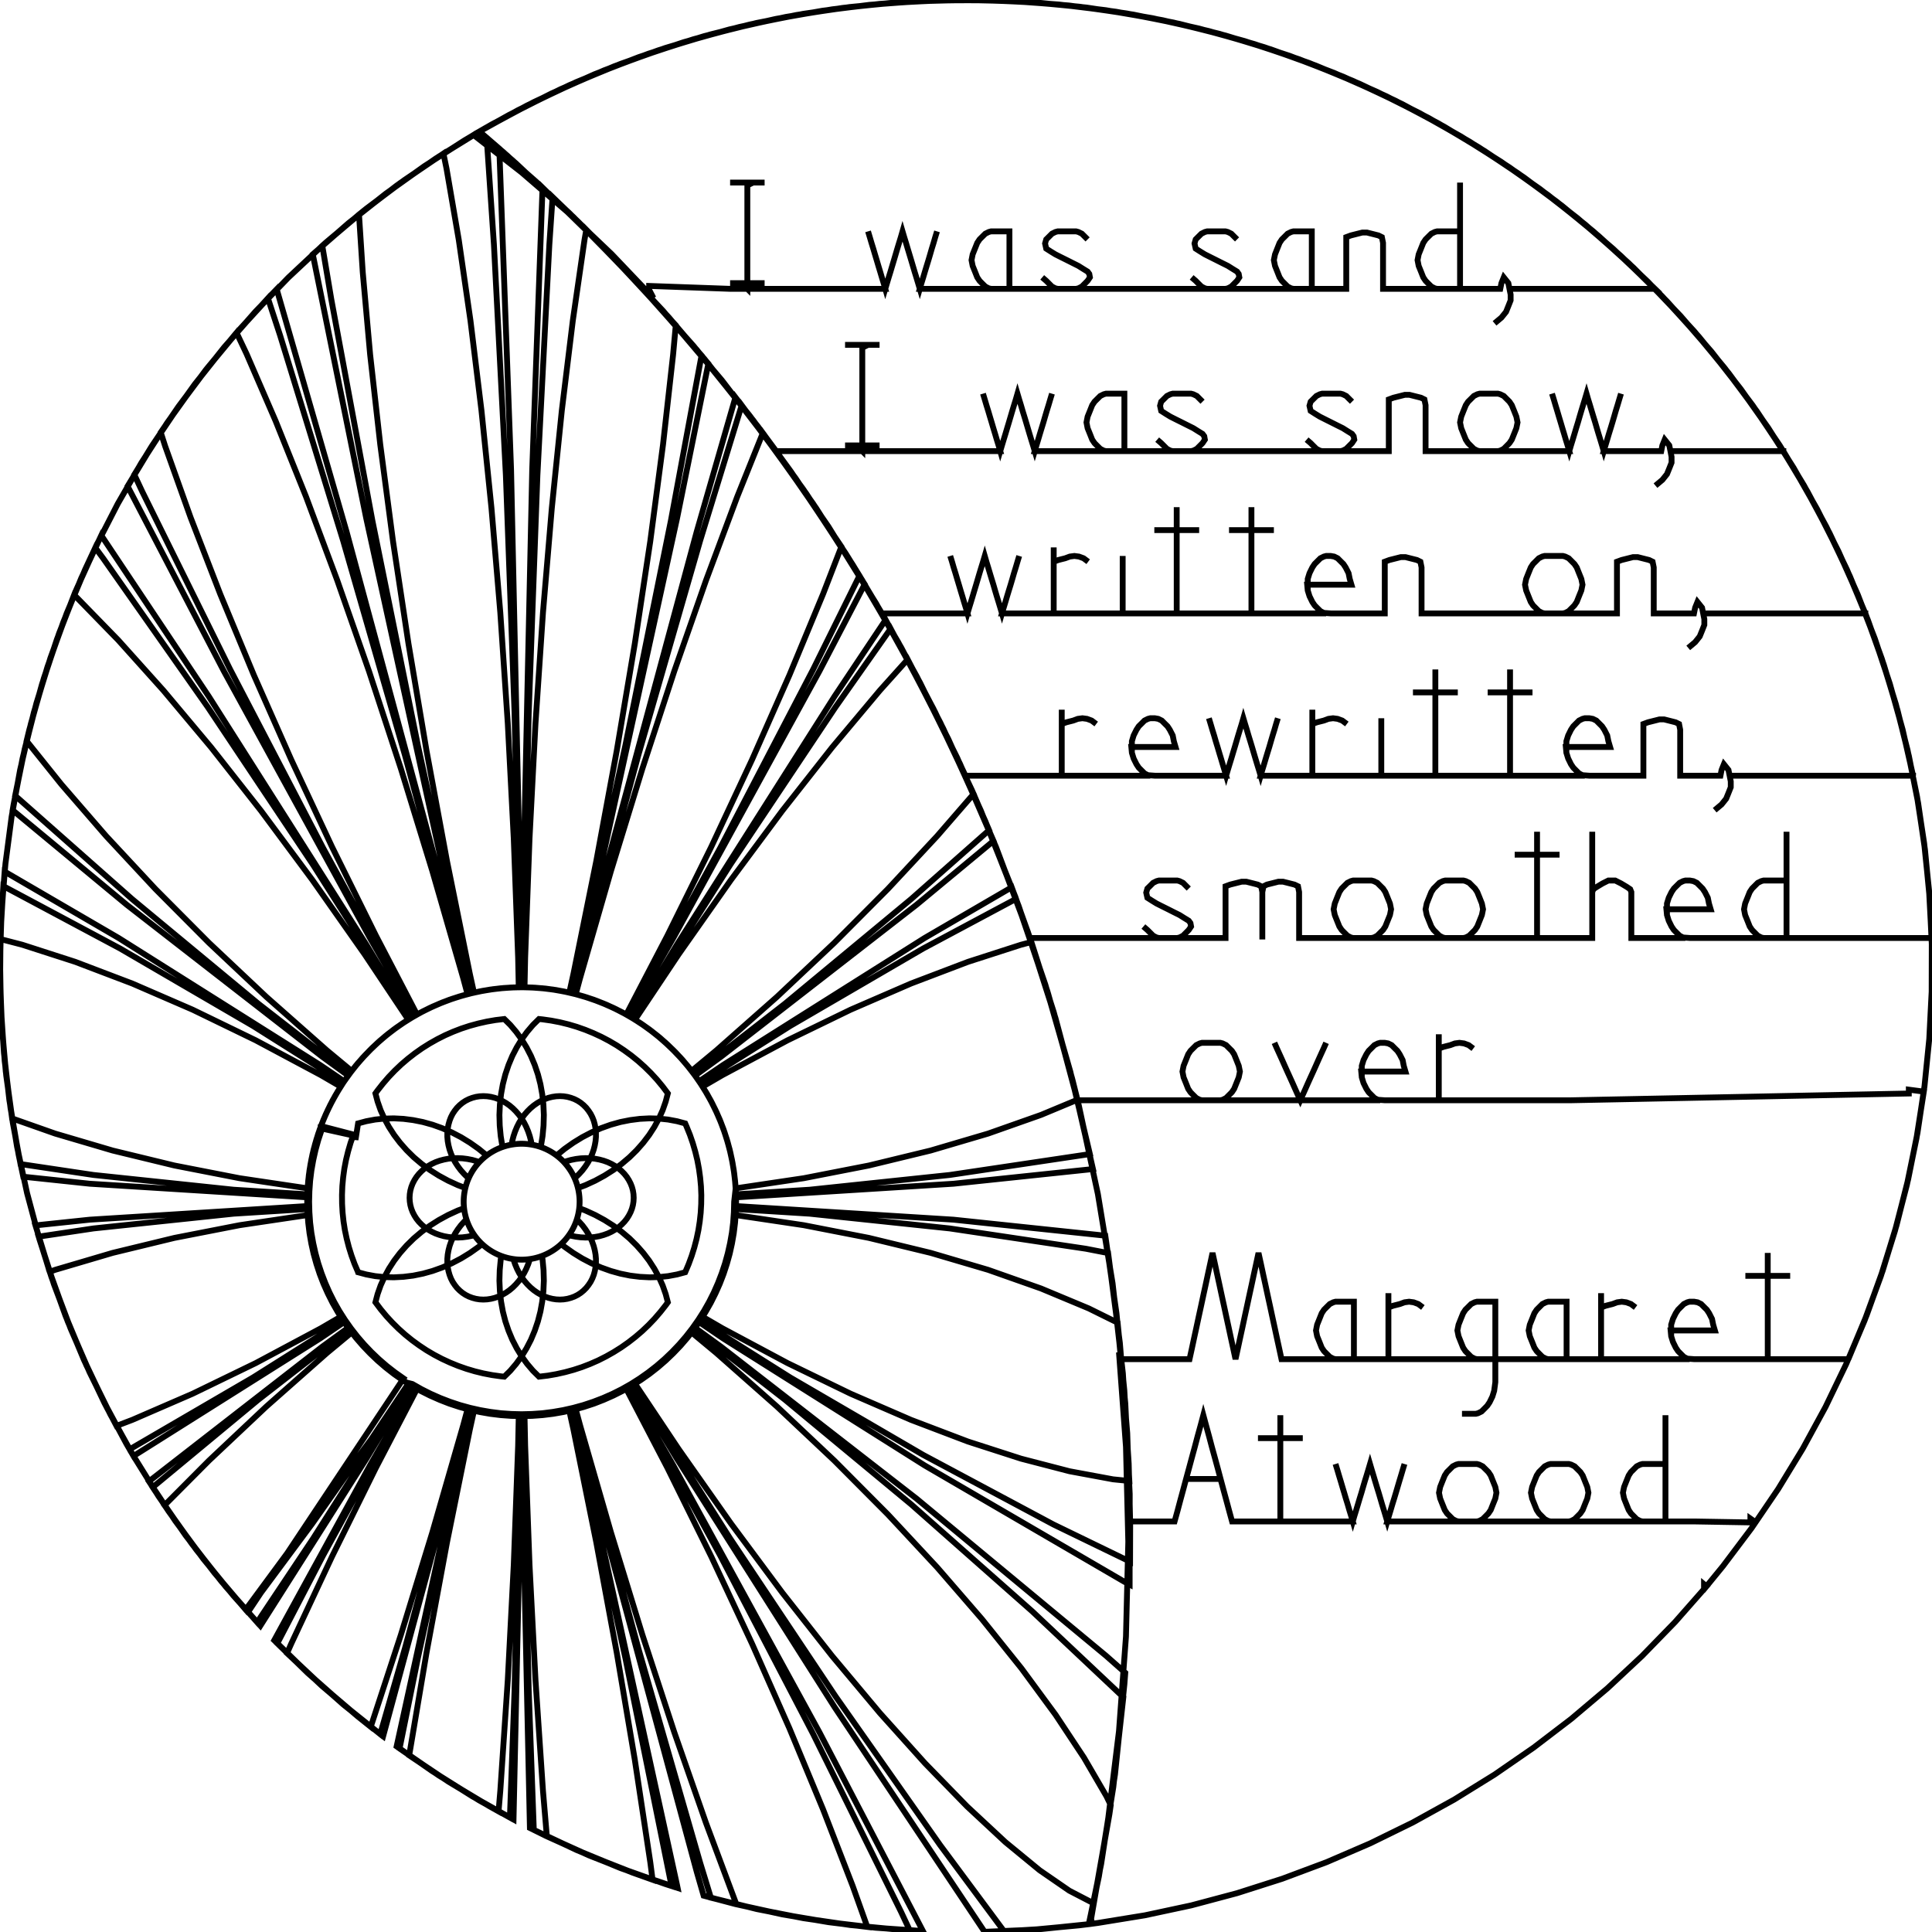 <?xml version="1.0" standalone="no"?>
<!DOCTYPE svg PUBLIC "-//W3C//DTD SVG 1.1//EN" "http://www.w3.org/Graphics/SVG/1.1/DTD/svg11.dtd">
<svg width="500" height="500" title="polygons" version="1.1" viewBox="0 0 500 500" xmlns="http://www.w3.org/2000/svg" class="svg-paper">
  <g>
    <!--  Created by Sandify -->
    <!--  https://sandify.org -->
    <!--  Version: 0.2.4 -->

    <!--  Machine type: Polar -->
    <!--    Max radius (mm): 250 -->
    <!--    Start point: perimeter -->
    <!--    End point: perimeter -->
    <!--  Content type: machine -->
    <!--  Reverse export path: false -->

    <!-- File name: 'atwood-quote' -->


    <desc>pwidth:500;pheight:500;</desc>
    <path
       stroke="#000000"
       stroke-width="0.4mm"
       fill="none"
       d="M63.98,417.02L63.98,417.02L64,417L64,416L106,359L106,359L106,358L106.72,358.18L106.72,358.18L109.07,359.51L111.48,360.72L113.95,361.81L116.47,362.78L119.03,363.63L121.64,364.35L124.27,364.94L126.93,365.40L129.61,365.74L132.30,365.93L135,366L137.70,365.93L140.39,365.74L143.07,365.40L145.73,364.94L148.36,364.35L150.97,363.63L153.53,362.78L156.05,361.81L158.52,360.72L160.93,359.51L163.28,358.18L165.56,356.73L167.76,355.18L169.89,353.52L171.94,351.75L173.89,349.89L175.75,347.94L177.52,345.89L179.18,343.76L180.73,341.56L182.18,339.28L183.51,336.93L184.72,334.52L185.81,332.05L186.78,329.53L187.63,326.97L188.35,324.36L188.94,321.73L189.41,319.07L189.74,316.39L189.93,313.70L190,311L190.39,307.54L190.39,307.54L190.41,307.54L208.00,304.92L224.87,301.63L240.83,297.76L255.72,293.37L269.41,288.54L278.84,284.61L272.72,261.98L266.92,243.80L264.24,244.50L250.51,248.93L235.76,254.54L220.14,261.31L203.82,269.23L186.97,278.23L181.83,281.22L181.18,280.22L204.53,265.50L238.94,245.46L262.95,232.63L270.53,254.81L277.00,277.34L282.05,298.63L281.01,298.83L245.81,304.08L209.50,307.90L190.47,309.09L190.49,309.85L191.16,309.83L246.75,306.35L282.86,302.55L277.62,279.70L271.25,257.15L263.79,234.93L261.83,229.63L239.30,242.75L187.15,275.62L180.93,279.84L179.89,278.36L186.62,273.46L237.20,234.15L257.12,217.63L247.74,196.15L237.32,175.17L229.20,160.41L215.96,180.24L175.20,244.46L163.7,263.50L163.77,263.54L188.97,223.83L216.24,182.98L230.50,162.70L241.54,183.37L251.56,204.56L255.98,214.85L235.82,232.67L203.13,259.77L179.64,278.03L178.99,277.16L185.41,271.83L201.07,257.99L215.91,244.01L229.78,230.07L242.56,216.34L251.97,205.48L241.99,184.27L234.91,170.66L227.72,178.67L215.35,193.43L202.45,209.83L189.16,227.73L175.62,246.99L164.34,263.89L162.67,262.89L174.22,242.81L212.08,173.66L223.78,151.20L211.17,131.44L197.62,112.32L190.33,102.82L180.30,137.64L157.13,223.43L148.60,257.19L149.75,252.62L165.2,195.43L181.18,139.98L191.95,104.89L205.88,123.74L218.87,143.25L222.43,148.99L210.47,173.18L186.39,219.44L162.62,262.86L162.08,262.56L172.74,242.09L184.09,219.13L194.64,196.58L204.31,174.70L213.01,153.73L217.75,141.48L204.68,122.03L197.42,112.06L190.80,128.55L182.71,150.22L174.49,173.74L166.25,198.92L158.09,225.49L150.1,253.21L149.00,257.29L147.74,256.98L148.90,252.03L161.82,193.05L173.64,134.68L181.56,91.99L166.10,74.38L149.80,57.54L143.01,50.99L142.17,63.32L139.08,123.02L136.83,184.62L135.46,247.49L135.40,255.50L135.69,215.74L137.74,121.43L140.41,48.55L157.16,64.94L173.09,82.13L183.32,94.12L175.23,134.08L155.86,222.54L147.74,256.98L147.34,256.89L148.41,252.03L154.32,222.84L159.62,194.26L164.29,166.57L168.29,140.08L171.59,115.05L174.20,91.76L174.89,84.17L159.06,66.89L151.73,59.44L151.27,62.07L148.24,83.00L145.40,106.21L142.81,131.48L140.52,158.56L138.59,187.16L137.04,217.01L135.91,247.81L135.75,255.50L134.60,255.50L134.54,247.49L133.17,184.62L130.92,123.02L127.83,63.32L125.95,35.63L124.03,34.06L124.03,34.06L113.59,40.50L103.47,47.44L93.71,54.88L84.32,62.78L83.41,63.60L85.75,77.52L96.36,134.68L108.18,193.05L121.10,252.03L122.27,256.98L114.15,222.54L94.77,134.08L80.95,65.82L80.95,65.82L90.19,57.75L99.82,50.14L109.81,43.01L120.13,36.38L124.08,34.03L129.22,38.46L132.26,121.43L134.31,215.74L134.60,255.50L134.25,255.50L134.09,247.81L132.96,217.01L131.41,187.16L129.48,158.56L127.19,131.48L124.60,106.21L121.76,83.00L118.73,62.07L115.56,43.63L114.76,39.74L114.76,39.74L104.61,46.63L94.80,54.00L92.91,55.52L93.88,70.46L95.79,91.76L98.41,115.05L101.71,140.08L105.71,166.57L110.38,194.26L115.68,222.84L121.59,252.03L122.66,256.89L121.40,257.19L120.25,252.62L104.80,195.43L88.82,139.98L72.50,86.83L69.34,77.19L69.34,77.19L61.08,86.26L53.27,95.73L45.94,105.57L39.10,115.76L34.76,122.84L36.83,127.26L59.53,173.18L83.61,219.44L107.38,262.86L107.33,262.89L95.78,242.81L57.92,173.66L33.02,125.83L33.02,125.83L39.37,115.33L46.23,105.16L53.58,95.34L61.41,85.89L69.69,76.83L71.61,74.85L89.70,137.64L112.87,223.43L121.40,257.19L121.00,257.29L119.9,253.21L111.91,225.49L103.75,198.92L95.51,173.74L87.29,150.22L79.20,128.55L71.33,108.95L63.81,91.58L61.22,86.11L61.22,86.11L53.40,95.57L46.06,105.40L41.60,111.91L42.74,115.46L49.32,133.90L56.99,153.73L65.69,174.70L75.36,196.58L85.91,219.13L97.26,242.09L107.92,262.56L106.30,263.50L94.80,244.46L54.04,180.24L26.21,138.56L26.21,138.56L21.01,149.67L16.37,161.03L12.28,172.60L8.77,184.36L5.84,196.27L3.50,208.32L3.27,209.67L32.80,234.15L83.38,273.46L90.11,278.36L90.36,278.03L66.87,259.77L34.18,232.67L3.92,205.92L3.92,205.92L6.38,193.90L9.42,182.01L13.05,170.29L17.25,158.76L22.00,147.45L24.66,141.74L26.68,144.47L53.76,182.98L81.03,223.83L106.23,263.54L105.66,263.89L94.38,246.99L80.84,227.73L67.55,209.83L54.65,193.43L42.28,178.67L30.60,165.66L19.73,154.50L19.17,153.98L19.17,153.98L14.74,165.43L10.87,177.07L7.58,188.89L6.88,191.76L15.89,203.00L27.44,216.34L40.22,230.07L54.09,244.01L68.93,257.99L84.59,271.83L91.01,277.16L89.40,279.36L88.82,280.22L65.47,265.50L31.06,245.46L0.86,229.33L0.86,229.33L0.14,241.58L0.03,253.85L0.52,266.11L1.61,278.33L3.30,290.48L5.31,301.26L24.19,304.08L60.50,307.90L79.53,309.09L79.61,307.54L79.59,307.54L62.00,304.92L45.13,301.63L29.17,297.76L14.28,293.37L3.13,289.44L3.13,289.44L1.49,277.28L0.45,265.05L0.02,252.79L0.10,243.03L5.76,244.50L19.49,248.93L34.24,254.54L49.86,261.31L66.18,269.23L83.03,278.23L88.16,281.22L86.76,283.56L85.47,285.96L84.30,288.42L83.25,290.93L82.33,293.49L81.54,296.1L80.87,298.74L80.34,301.41L79.93,304.11L79.66,306.82L79.52,309.54L79.51,312.15L78.84,312.17L23.25,315.65L9.18,317.13L9.18,317.13L12.77,328.87L16.92,340.42L21.64,351.74L26.91,362.83L32.71,373.64L34.55,376.82L82.85,346.38L89.07,342.16L88.82,341.78L65.47,356.50L33.55,375.09L33.55,375.09L27.67,364.32L22.33,353.27L17.53,341.98L13.30,330.46L10.01,320.04L24.19,317.92L60.50,314.10L79.53,312.91L79.61,314.46L79.59,314.46L62.00,317.08L45.13,320.37L29.17,324.24L14.28,328.63L12.86,329.14L12.86,329.14L17.02,340.68L21.75,352.00L27.03,363.08L30.15,369.02L34.24,367.46L49.86,360.69L66.18,352.77L83.03,343.77L88.16,340.78L89.68,343.04L90.11,343.64L83.38,348.54L38.55,383.38L38.55,383.38L45.35,393.59L52.64,403.46L60.41,412.96L67.38,420.74L94.80,377.54L106.30,358.50L106.23,358.46L81.03,398.17L66.56,419.85L66.56,419.85L58.44,410.64L50.79,401.05L43.62,391.09L39.52,384.90L66.87,362.23L90.36,343.97L91.01,344.84L84.59,350.17L68.93,364.01L54.09,377.99L42.58,389.56L42.58,389.56L49.68,399.57L57.26,409.22L63.85,416.88L67.55,412.17L80.84,394.27L94.38,375.01L105.66,358.11L107.33,359.11L95.78,379.19L70.97,424.50L70.97,424.50L79.75,433.07L88.94,441.20L98.51,448.88L99.15,449.36L112.87,398.57L121.40,364.81L120.25,369.38L104.80,426.57L98.40,448.79L98.40,448.79L88.83,441.11L79.64,432.97L71.77,425.31L83.61,402.56L107.38,359.14L107.92,359.44L97.26,379.91L85.91,402.87L75.36,425.42L74.29,427.84L74.29,427.84L83.23,436.24L92.57,444.20L95.95,446.90L103.75,423.09L111.91,396.51L119.9,368.79L121.00,364.71L122.27,365.02L121.10,369.97L108.18,428.95L103.41,452.51L103.41,452.51L113.52,459.46L123.96,465.91L131.96,470.38L133.17,437.38L134.54,374.51L134.60,366.50L134.31,406.26L132.90,470.88L132.90,470.88L122.21,464.87L111.82,458.34L102.65,451.96L114.15,399.46L122.27,365.02L122.66,365.11L121.59,369.97L115.68,399.16L110.38,427.74L105.90,454.29L105.90,454.29L116.10,461.12L126.62,467.43L129.03,468.78L129.48,463.44L131.41,434.84L132.96,404.99L134.09,374.19L134.25,366.50L135.40,366.50L135.46,374.51L136.83,437.38L138.15,473.59L138.15,473.58L149.26,478.80L160.61,483.47L172.17,487.58L173.78,488.10L173.64,487.32L161.82,428.95L148.90,369.97L147.74,365.02L155.86,399.46L175.23,487.92L175.37,488.6L175.37,488.60L163.75,484.65L152.34,480.14L141.17,475.07L137.14,473.08L135.69,406.26L135.40,366.50L135.75,366.50L135.91,374.19L137.04,404.99L138.59,434.84L140.52,463.44L141.52,475.24L141.52,475.24L152.70,480.29L164.12,484.78L168.89,486.48L168.29,481.92L164.29,455.43L159.62,427.74L154.32,399.16L148.41,369.97L147.34,365.11L148.60,364.81L149.75,369.38L165.2,426.57L181.18,482.02L183.97,491.12L183.97,491.12L195.88,494.07L207.93,496.43L220.07,498.20L232.28,499.37L235.44,499.57L233.17,494.74L210.47,448.82L186.39,402.56L162.62,359.14L162.67,359.11L174.22,379.19L212.08,448.34L238.85,499.75L238.85,499.75L226.61,498.90L214.42,497.46L202.32,495.41L190.34,492.78L182.1,490.60L180.30,484.36L157.13,398.57L148.60,364.81L149.00,364.71L150.1,368.79L158.09,396.51L166.25,423.09L174.49,448.26L182.71,471.78L190.57,492.83L190.57,492.83L202.56,495.46L214.66,497.49L224.46,498.69L220.68,488.10L213.01,468.27L204.31,447.30L194.64,425.42L184.09,402.87L172.74,379.91L162.08,359.44L163.7,358.50L175.20,377.54L215.96,441.76L254.81,499.95L254.81,499.95L267.07,499.42L279.28,498.28L281.79,497.97L284.98,482.39L288.56,459.23L290.99,435.91L291.22,432.91L286.23,428.50L237.20,387.85L186.62,348.54L179.89,343.64L179.64,343.97L203.13,362.23L235.82,389.33L267.15,417.02L290.72,439.23L288.12,462.52L284.39,485.65L281.77,497.97L281.77,497.97L269.57,499.23L259.85,499.81L243.32,477.53L216.24,439.02L188.97,398.17L163.77,358.46L164.34,358.11L175.62,375.01L189.16,394.27L202.45,412.17L215.35,428.57L227.72,443.34L239.40,456.34L250.27,467.50L260.20,476.74L269.06,484.02L276.74,489.31L283.04,492.58L287.12,469.50L287.46,467.17L286.36,464.89L280.53,454.88L273.18,443.78L264.35,431.77L254.11,419.00L242.56,405.66L229.78,391.93L215.91,377.99L201.07,364.01L185.41,350.17L178.99,344.84L180.60,342.64L180.93,342.16L187.15,346.38L239.30,379.25L290.91,409.31L292.35,410.08L292.37,386.64L291.23,363.23L288.95,339.90L286.05,319.79L246.75,315.65L191.16,312.17L190.49,312.15L190.47,312.91L209.50,314.10L245.81,317.92L281.01,323.17L286.78,324.29L289.82,347.53L291.73,370.89L292.49,394.31L292.46,404.15L272.64,394.54L238.94,376.54L204.53,356.50L181.18,341.78L181.83,340.78L186.97,343.77L203.82,352.77L220.14,360.69L235.76,367.46L250.51,373.07L264.24,377.50L276.80,380.76L288.06,382.85L292.27,383.27L290.98,359.87L289.24,342.31L281.75,338.61L269.41,333.46L255.72,328.63L240.83,324.24L224.87,320.37L208.00,317.08L190.41,314.46L190.39,314.46L190.50,311.74L190.46,309.01L190.3,306.30L190.00,303.59L189.57,300.90L189.01,298.23L188.32,295.60L187.5,293.00L186.55,290.44L185.48,287.94L184.29,285.49L182.98,283.10L181.55,280.78L180.01,278.53L178.37,276.37L176.62,274.28L174.76,272.28L172.81,270.38L170.78,268.57L168.65,266.87L166.44,265.27L164.16,263.78L161.81,262.41L159.39,261.15L156.92,260.01L154.39,259.00L151.81,258.11L149.2,257.35L146.55,256.72L143.87,256.21L141.17,255.84L138.46,255.61L135.74,255.50L133.01,255.54L130.30,255.7L127.59,256.00L124.90,256.43L122.23,256.99L119.60,257.68L117.00,258.5L114.44,259.45L111.94,260.52L109.49,261.71L107.10,263.02L104.78,264.45L102.53,265.99L100.37,267.63L98.28,269.38L96.28,271.24L94.38,273.19L92.57,275.22L90.87,277.35L89.27,279.56L89.07,279.84L82.85,275.62L30.70,242.75L1.20,225.57L1.20,225.57L0.30,237.81L0.00,250.07L0.30,262.34L1.21,274.58L2.72,286.75L4.82,298.84L6.02,304.53L23.25,306.35L78.84,309.83L79.51,309.85L79.57,308.28L79.5,311L79.57,313.72L79.77,316.44L80.10,319.14L80.57,321.83L81.16,324.49L81.89,327.11L82.74,329.70L83.72,332.24L84.83,334.73L86.05,337.16L87.40,339.53L88.85,341.83L90.42,344.06L92.10,346.21L93.88,348.27L95.76,350.24L97.73,352.12L99.79,353.90L101.94,355.58L104.17,357.15L106.47,358.60L108.84,359.95L111.27,361.17L113.76,362.27L116.30,363.26L118.89,364.11L121.51,364.84L124.17,365.43L126.86,365.90L129.56,366.23L132.28,366.43L135,366.5L137.72,366.43L140.44,366.23L143.14,365.90L145.83,365.43L148.49,364.84L151.11,364.11L153.70,363.26L156.24,362.27L158.73,361.17L161.16,359.95L163.53,358.60L165.83,357.15L168.06,355.58L170.21,353.90L172.27,352.12L174.24,350.24L176.12,348.27L177.90,346.21L179.58,344.06L181.15,341.83L182.60,339.53L183.95,337.16L185.17,334.73L186.28,332.24L187.26,329.70L188.11,327.11L188.84,324.49L189.43,321.83L189.90,319.14L190.23,316.44L190.43,313.72L190.5,311L190.43,308.28L190.23,305.56L189.90,302.86L189.43,300.17L188.84,297.51L188.11,294.89L187.26,292.30L186.28,289.76L185.17,287.27L183.95,284.84L182.60,282.47L181.15,280.17L179.58,277.94L177.90,275.79L176.12,273.73L174.24,271.76L172.27,269.88L170.21,268.10L168.06,266.42L165.83,264.85L163.53,263.40L161.16,262.05L158.73,260.83L156.24,259.73L153.70,258.74L151.11,257.89L148.49,257.16L145.83,256.57L143.14,256.10L140.44,255.77L137.72,255.57L135,255.5L132.28,255.57L129.56,255.77L126.86,256.10L124.17,256.57L121.51,257.16L118.89,257.89L116.30,258.74L113.76,259.73L111.27,260.83L108.84,262.05L106.47,263.40L104.17,264.85L101.94,266.42L99.79,268.10L97.73,269.88L95.76,271.76L93.88,273.73L92.10,275.79L90.42,277.94L88.85,280.17L87.40,282.47L86.05,284.84L84.83,287.27L83.72,289.76L82.74,292.30L81.89,294.89L81.16,297.51L80.57,300.17L80.10,302.86L79.77,305.56L79.57,308.28L80,310L80,310L80,310L80,310L80.07,307.30L80.26,304.61L80.59,301.93L81.06,299.27L81.65,296.64L82.37,294.03L83.22,291.47L91.48,293.62L91.48,293.62L90.73,295.77L90.09,297.97L89.55,300.18L89.12,302.43L88.81,304.69L88.6,306.96L88.51,309.24L88.53,311.52L88.66,313.8L88.90,316.07L89.25,318.32L89.72,320.56L90.29,322.77L90.97,324.95L91.75,327.09L92.65,329.19L92.67,329.26L94.79,329.83L97.10,330.26L99.48,330.51L101.92,330.57L104.41,330.44L106.92,330.13L109.44,329.62L111.95,328.92L114.44,328.03L116.90,326.95L119.31,325.69L121.64,324.26L123.90,322.66L124.76,321.96L124.23,321.44L123.73,320.90L123.26,320.34L122.82,319.75L122.40,319.14L122.02,318.51L121.66,317.87L121.34,317.20L121.06,316.53L120.80,315.84L120.58,315.13L120.40,314.42L120.25,313.7L120.13,312.97L120.05,312.24L120.01,311.51L120.00,310.77L120.03,310.03L120.10,309.3L120.20,308.57L120.34,307.85L120.51,307.13L120.72,306.43L120.96,305.73L121.23,305.05L121.54,304.38L121.88,303.73L122.25,303.09L122.66,302.48L123.09,301.88L123.55,301.31L124.04,300.76L124.56,300.23L125.10,299.73L125.66,299.26L126.25,298.82L126.86,298.40L127.49,298.02L128.13,297.66L128.80,297.34L129.47,297.06L130.16,296.80L130.87,296.58L131.58,296.39L132.3,296.25L133.03,296.13L133.76,296.05L134.49,296.01L135.23,296.00L135.97,296.03L136.7,296.10L137.43,296.20L138.15,296.34L138.87,296.51L139.57,296.72L139.96,296.81L140.41,294.06L140.67,291.30L140.75,288.56L140.63,285.85L140.33,283.18L139.86,280.58L139.21,278.05L138.39,275.62L137.41,273.28L136.27,271.07L135,268.99L133.59,267.05L132.07,265.26L130.51,263.72L128.25,263.99L126.00,264.38L123.77,264.88L121.57,265.48L119.40,266.19L117.27,267.01L115.18,267.93L113.14,268.96L111.16,270.08L109.22,271.30L107.36,272.61L105.56,274.01L103.82,275.50L102.17,277.07L100.59,278.72L99.1,280.45L97.69,282.24L97.16,282.97L97.72,285.09L98.50,287.31L99.48,289.49L100.65,291.64L102,293.73L103.53,295.74L105.23,297.67L107.09,299.50L109.11,301.21L111.27,302.80L113.56,304.25L115.97,305.56L118.49,306.72L120.43,307.45L120.62,306.74L120.84,306.04L121.10,305.35L121.40,304.68L121.72,304.01L122.08,303.37L122.47,302.75L122.89,302.14L123.34,301.56L123.82,301.00L124.33,300.46L124.86,299.95L125.41,299.47L125.99,299.01L126.58,298.58L127.20,298.19L127.84,297.82L128.50,297.48L129.17,297.18L129.86,296.91L130.55,296.68L131.26,296.47L131.98,296.31L132.70,296.18L133.43,296.08L134.17,296.02L134.90,296L135.64,296.01L136.37,296.06L137.10,296.15L137.83,296.27L138.55,296.43L139.26,296.62L139.96,296.84L140.65,297.11L141.32,297.40L141.99,297.73L142.63,298.08L143.25,298.47L143.86,298.89L144.44,299.34L145.00,299.82L145.54,300.32L146.05,300.86L146.53,301.41L146.99,301.99L147.42,302.59L147.81,303.20L148.18,303.84L148.52,304.50L148.72,304.94L148.95,304.75L149.88,303.83L150.74,302.87L151.5,301.86L152.18,300.82L152.76,299.75L153.25,298.65L153.64,297.55L153.93,296.43L154.13,295.32L154.23,294.22L154.23,293.14L154.13,292.08L153.94,291.06L153.67,290.07L153.30,289.13L152.85,288.25L152.31,287.44L151.71,286.68L151.03,286.00L150.30,285.40L149.5,284.88L148.65,284.45L147.76,284.12L146.84,283.87L145.88,283.72L144.91,283.67L143.92,283.72L142.93,283.87L141.93,284.12L140.95,284.47L139.99,284.92L139.05,285.46L138.15,286.09L137.28,286.82L136.47,287.63L135.70,288.52L135,289.49L134.36,290.53L133.80,291.64L133.31,292.81L132.90,294.03L132.57,295.29L132.4,296.23L133.13,296.12L133.86,296.04L134.60,296.00L135.33,296.00L136.07,296.04L136.8,296.11L137.53,296.22L138.25,296.36L138.97,296.53L139.67,296.75L140.37,296.99L141.05,297.27L141.71,297.59L142.36,297.93L142.99,298.31L143.61,298.72L144.2,299.15L144.77,299.62L145.32,300.11L145.84,300.63L146.33,301.18L146.80,301.74L147.24,302.33L147.65,302.94L148.03,303.57L148.38,304.22L148.70,304.89L148.98,305.57L149.23,306.26L149.45,306.97L149.63,307.68L149.77,308.4L149.88,309.13L149.96,309.86L150.00,310.60L150.00,311.33L149.96,312.07L149.89,312.8L149.78,313.53L149.64,314.25L149.47,314.97L149.25,315.67L149.01,316.37L148.73,317.05L148.42,317.71L148.07,318.36L147.69,318.99L147.28,319.61L147.25,319.66L147.78,319.81L149.04,320.06L150.30,320.22L151.54,320.28L152.76,320.25L153.95,320.13L155.11,319.92L156.22,319.61L157.28,319.23L158.28,318.76L159.22,318.22L160.09,317.61L160.88,316.93L161.59,316.2L162.22,315.41L162.75,314.58L163.20,313.71L163.55,312.81L163.80,311.89L163.95,310.95L164,310L163.95,309.05L163.80,308.11L163.55,307.19L163.20,306.29L162.75,305.42L162.22,304.59L161.59,303.8L160.88,303.07L160.09,302.39L159.22,301.78L158.28,301.24L157.28,300.77L156.22,300.39L155.11,300.09L153.95,299.87L152.76,299.75L151.54,299.72L150.30,299.78L149.04,299.94L147.78,300.19L146.53,300.54L145.95,300.75L146.44,301.30L146.90,301.87L147.33,302.47L147.74,303.08L148.11,303.72L148.45,304.37L148.76,305.03L149.04,305.72L149.28,306.41L149.49,307.12L149.66,307.84L149.8,308.56L149.90,309.29L149.97,310.02L150.00,310.76L149.99,311.49L149.95,312.23L149.87,312.96L149.76,313.69L149.61,314.41L149.42,315.12L149.20,315.82L148.95,316.51L148.66,317.19L148.34,317.86L147.99,318.50L147.61,319.13L147.19,319.74L146.75,320.33L146.28,320.89L145.78,321.43L145.25,321.95L144.70,322.44L144.13,322.90L143.53,323.33L142.92,323.74L142.28,324.11L141.63,324.45L140.97,324.76L140.28,325.04L139.59,325.28L138.88,325.49L138.17,325.66L137.44,325.8L136.71,325.90L135.98,325.97L135.24,326.00L134.51,325.99L133.77,325.95L133.04,325.87L132.86,325.85L132.90,325.97L133.31,327.19L133.80,328.36L134.36,329.47L135,330.51L135.70,331.48L136.47,332.37L137.28,333.18L138.15,333.91L139.05,334.54L139.99,335.08L140.95,335.53L141.93,335.88L142.93,336.13L143.92,336.28L144.91,336.33L145.88,336.28L146.84,336.13L147.76,335.88L148.65,335.55L149.5,335.12L150.30,334.60L151.03,334.00L151.71,333.32L152.31,332.56L152.85,331.75L153.30,330.87L153.67,329.93L153.94,328.94L154.13,327.92L154.23,326.86L154.23,325.78L154.13,324.68L153.93,323.57L153.64,322.45L153.25,321.35L152.76,320.25L152.18,319.18L151.5,318.14L150.74,317.13L149.88,316.17L149.28,315.58L149.04,316.27L148.77,316.95L148.46,317.62L148.12,318.28L147.74,318.91L147.34,319.53L146.91,320.12L146.45,320.69L145.96,321.25L145.44,321.77L144.90,322.27L144.33,322.74L143.75,323.19L143.14,323.6L142.51,323.98L141.86,324.34L141.20,324.66L140.52,324.95L139.83,325.2L139.13,325.42L138.42,325.61L137.70,325.75L136.97,325.87L136.24,325.95L135.50,325.99L134.77,326.00L134.03,325.97L133.30,325.90L132.57,325.80L131.84,325.67L131.13,325.49L130.42,325.28L129.73,325.04L129.05,324.77L128.38,324.46L127.72,324.12L127.09,323.74L126.47,323.34L125.88,322.91L125.31,322.45L124.75,321.96L124.23,321.44L123.73,320.90L123.26,320.33L122.81,319.75L122.4,319.14L122.02,318.51L121.66,317.86L121.34,317.20L121.05,316.52L120.80,315.83L120.72,315.58L120.12,316.17L119.26,317.13L118.5,318.14L117.82,319.18L117.24,320.25L116.75,321.35L116.36,322.45L116.07,323.57L115.87,324.68L115.77,325.78L115.77,326.86L115.87,327.92L116.06,328.94L116.34,329.93L116.70,330.87L117.15,331.75L117.69,332.56L118.29,333.32L118.97,334.00L119.70,334.60L120.5,335.12L121.35,335.55L122.23,335.88L123.16,336.13L124.11,336.28L125.09,336.33L126.08,336.28L127.07,336.13L128.07,335.88L129.05,335.53L130.01,335.08L130.95,334.54L131.85,333.91L132.72,333.18L133.53,332.37L134.30,331.48L135,330.51L135.64,329.47L136.20,328.36L136.69,327.19L137.10,325.97L137.14,325.85L136.41,325.93L135.67,325.99L134.93,326L134.20,325.98L133.46,325.92L132.73,325.83L132.01,325.70L131.29,325.53L130.58,325.33L129.88,325.10L129.20,324.83L128.53,324.53L127.87,324.20L127.23,323.83L126.61,323.44L126.01,323.01L125.43,322.55L124.88,322.07L124.35,321.56L123.84,321.02L123.36,320.47L122.91,319.88L122.49,319.28L122.1,318.65L121.74,318.01L121.41,317.35L121.12,316.68L120.85,315.99L120.63,315.29L120.43,314.58L120.28,313.86L120.15,313.14L120.07,312.40L120.01,311.67L120,310.93L120.02,310.20L120.08,309.46L120.17,308.73L120.30,308.01L120.47,307.29L120.66,306.58L120.90,305.88L121.17,305.20L121.47,304.53L121.80,303.87L122.17,303.23L122.56,302.61L122.99,302.01L123.45,301.43L123.93,300.88L124.05,300.75L123.47,300.54L122.22,300.19L120.96,299.94L119.70,299.78L118.46,299.72L117.24,299.75L116.05,299.87L114.90,300.09L113.78,300.39L112.72,300.77L111.72,301.24L110.78,301.78L109.91,302.39L109.12,303.07L108.41,303.8L107.78,304.59L107.25,305.42L106.80,306.29L106.45,307.19L106.20,308.11L106.05,309.05L106,310L106.05,310.95L106.20,311.89L106.45,312.81L106.80,313.71L107.25,314.58L107.78,315.41L108.41,316.2L109.12,316.93L109.91,317.61L110.78,318.22L111.72,318.76L112.72,319.23L113.78,319.61L114.90,319.92L116.05,320.13L117.24,320.25L118.46,320.28L119.70,320.22L120.96,320.06L122.22,319.81L122.75,319.66L122.34,319.05L121.96,318.42L121.61,317.77L121.30,317.10L121.01,316.42L120.77,315.73L120.55,315.03L120.37,314.31L120.22,313.59L120.12,312.86L120.04,312.13L120.00,311.39L120.00,310.66L120.04,309.92L120.11,309.19L120.22,308.46L120.36,307.74L120.54,307.02L120.75,306.32L121.00,305.63L121.28,304.95L121.59,304.28L121.94,303.63L122.31,303.00L122.72,302.38L123.16,301.79L123.62,301.22L124.12,300.68L124.64,300.15L125.18,299.66L125.75,299.19L126.34,298.75L126.95,298.34L127.58,297.96L128.23,297.61L128.90,297.30L129.58,297.01L130.27,296.77L130.97,296.55L131.69,296.37L132.41,296.23L133.14,296.12L133.87,296.04L134.61,296.00L135.34,296.00L136.08,296.04L136.81,296.11L137.54,296.22L137.6,296.23L137.43,295.29L137.10,294.03L136.69,292.81L136.20,291.64L135.64,290.53L135,289.49L134.30,288.52L133.53,287.63L132.72,286.82L131.85,286.09L130.95,285.46L130.01,284.92L129.05,284.47L128.07,284.12L127.07,283.87L126.08,283.72L125.09,283.67L124.11,283.72L123.16,283.87L122.23,284.12L121.35,284.45L120.5,284.88L119.70,285.40L118.97,286.00L118.29,286.68L117.69,287.44L117.15,288.25L116.70,289.13L116.34,290.07L116.06,291.06L115.87,292.08L115.77,293.14L115.77,294.22L115.87,295.32L116.07,296.43L116.36,297.55L116.75,298.65L117.24,299.75L117.82,300.82L118.5,301.86L119.26,302.87L120.12,303.83L121.05,304.75L121.28,304.94L121.59,304.28L121.94,303.63L122.31,303.00L122.72,302.38L123.16,301.79L123.63,301.22L124.12,300.68L124.64,300.15L125.18,299.66L125.75,299.19L126.34,298.75L126.95,298.34L127.58,297.96L128.23,297.61L128.90,297.30L129.58,297.01L130.27,296.76L130.98,296.55L131.69,296.37L132.41,296.23L133.14,296.12L133.87,296.04L134.61,296.00L135.34,296.00L136.08,296.04L136.81,296.11L137.54,296.22L138.26,296.36L138.98,296.54L139.68,296.75L140.38,297.00L141.06,297.28L141.72,297.59L142.37,297.94L143.00,298.31L143.62,298.72L144.21,299.16L144.78,299.63L145.32,300.12L145.85,300.64L146.34,301.18L146.81,301.75L147.25,302.34L147.66,302.95L148.04,303.59L148.39,304.23L148.70,304.90L148.99,305.58L149.24,306.27L149.45,306.98L149.57,307.45L151.51,306.72L154.03,305.56L156.44,304.25L158.73,302.80L160.89,301.21L162.91,299.50L164.77,297.67L166.47,295.74L168,293.73L169.35,291.64L170.52,289.49L171.50,287.31L172.28,285.09L172.84,282.97L171.47,281.15L170.01,279.39L168.46,277.71L166.84,276.11L165.14,274.59L163.36,273.15L161.52,271.81L159.62,270.55L157.65,269.39L155.63,268.33L153.56,267.37L151.45,266.51L149.29,265.75L147.10,265.10L144.89,264.56L142.64,264.13L140.38,263.81L139.49,263.72L137.93,265.26L136.41,267.05L135,268.99L133.73,271.07L132.59,273.28L131.61,275.62L130.79,278.05L130.14,280.58L129.67,283.18L129.37,285.85L129.25,288.56L129.33,291.30L129.59,294.06L130.04,296.81L130.05,296.84L130.75,296.62L131.46,296.42L132.18,296.27L132.90,296.15L133.64,296.06L134.37,296.01L135.11,296L135.84,296.02L136.58,296.08L137.31,296.18L138.03,296.31L138.75,296.48L139.46,296.68L140.15,296.91L140.84,297.18L141.51,297.49L142.17,297.82L142.80,298.19L143.42,298.59L144.02,299.02L144.60,299.47L145.15,299.96L145.68,300.47L146.19,301.01L146.66,301.57L147.11,302.15L147.53,302.75L147.92,303.38L148.28,304.02L148.61,304.68L148.90,305.36L149.16,306.05L149.38,306.75L149.58,307.46L149.73,308.18L149.85,308.90L149.94,309.64L149.99,310.37L150,311.11L149.98,311.84L149.92,312.58L149.82,313.31L149.69,314.03L149.52,314.75L149.32,315.46L149.09,316.15L148.82,316.84L148.51,317.51L148.18,318.17L147.81,318.80L147.41,319.42L146.98,320.02L146.53,320.60L146.04,321.15L145.53,321.68L145.24,321.96L146.10,322.66L148.36,324.26L150.69,325.69L153.10,326.95L155.56,328.03L158.05,328.92L160.56,329.62L163.08,330.13L165.59,330.44L168.08,330.57L170.52,330.51L172.90,330.26L175.21,329.83L177.33,329.26L178.22,327.16L179.01,325.01L179.69,322.84L180.27,320.63L180.74,318.39L181.09,316.14L181.34,313.87L181.47,311.59L181.50,309.31L181.41,307.03L181.20,304.76L180.89,302.50L180.47,300.25L179.93,298.03L179.29,295.84L178.55,293.69L177.69,291.57L177.33,290.74L175.21,290.17L172.90,289.74L170.52,289.49L168.08,289.43L165.59,289.56L163.08,289.88L160.56,290.38L158.05,291.08L155.56,291.97L153.10,293.05L150.69,294.31L148.36,295.74L146.10,297.34L144.04,299.03L144.61,299.49L145.17,299.97L145.69,300.48L146.20,301.02L146.67,301.58L147.12,302.17L147.54,302.77L147.93,303.40L148.29,304.04L148.61,304.7L148.91,305.38L149.17,306.06L149.39,306.77L149.58,307.48L149.74,308.20L149.86,308.92L149.94,309.65L149.99,310.39L150.00,311.13L149.97,311.86L149.92,312.60L149.82,313.32L149.69,314.05L149.52,314.77L149.32,315.47L149.08,316.17L148.81,316.86L148.51,317.53L148.17,318.18L147.80,318.82L147.40,319.44L146.97,320.04L146.51,320.61L146.03,321.17L145.52,321.69L144.98,322.20L144.42,322.67L143.83,323.12L143.23,323.54L142.60,323.93L141.96,324.29L141.3,324.61L140.62,324.91L139.94,325.17L139.23,325.39L138.52,325.58L137.80,325.74L137.08,325.86L136.34,325.94L135.61,325.99L134.88,326.00L134.14,325.98L133.41,325.92L132.68,325.82L131.95,325.69L131.23,325.52L130.53,325.32L129.83,325.08L129.73,325.05L129.59,325.94L129.33,328.70L129.25,331.44L129.37,334.15L129.67,336.82L130.14,339.42L130.79,341.95L131.61,344.38L132.59,346.72L133.73,348.93L135,351.01L136.41,352.95L137.93,354.74L139.49,356.28L141.75,356.01L144.00,355.62L146.23,355.12L148.43,354.52L150.60,353.81L152.73,352.99L154.82,352.07L156.86,351.04L158.84,349.92L160.78,348.70L162.64,347.39L164.44,345.99L166.18,344.50L167.83,342.93L169.41,341.28L170.9,339.55L172.31,337.76L172.84,337.03L172.28,334.91L171.50,332.69L170.52,330.51L169.35,328.36L168,326.27L166.47,324.26L164.77,322.33L162.91,320.50L160.89,318.79L158.73,317.20L156.44,315.75L154.03,314.44L151.51,313.28L149.91,312.68L149.81,313.40L149.67,314.13L149.50,314.85L149.29,315.55L149.05,316.25L148.78,316.93L148.47,317.6L148.13,318.25L147.76,318.89L147.36,319.50L146.92,320.10L146.46,320.68L145.97,321.23L145.46,321.75L144.92,322.25L144.36,322.73L143.77,323.17L143.16,323.59L142.53,323.97L141.89,324.32L141.23,324.65L140.55,324.94L139.86,325.19L139.16,325.41L138.44,325.60L137.72,325.75L137.00,325.87L136.26,325.95L135.53,325.99L134.79,326.00L134.06,325.97L133.32,325.91L132.59,325.81L131.87,325.67L131.16,325.50L130.45,325.29L129.75,325.05L129.07,324.78L128.4,324.47L127.75,324.13L127.11,323.76L126.50,323.36L125.90,322.92L125.33,322.46L124.77,321.97L124.25,321.46L123.75,320.92L123.28,320.36L122.83,319.77L122.41,319.16L122.03,318.53L121.68,317.89L121.35,317.23L121.06,316.55L120.81,315.86L120.59,315.16L120.40,314.44L120.25,313.72L120.13,313.00L120.09,312.68L118.49,313.28L115.97,314.44L113.56,315.75L111.27,317.20L109.11,318.79L107.09,320.50L105.23,322.33L103.53,324.26L102,326.27L100.65,328.36L99.48,330.51L98.50,332.69L97.72,334.91L97.16,337.03L98.53,338.85L99.99,340.61L101.54,342.29L103.16,343.89L104.86,345.41L106.64,346.85L108.48,348.19L110.38,349.45L112.35,350.61L114.37,351.67L116.44,352.63L118.55,353.49L120.71,354.25L122.90,354.90L125.11,355.44L127.36,355.87L129.62,356.19L130.51,356.28L132.07,354.74L133.59,352.95L135,351.01L136.27,348.93L137.41,346.72L138.39,344.38L139.21,341.95L139.86,339.42L140.33,336.82L140.63,334.15L140.75,331.44L140.67,328.70L140.41,325.94L140.27,325.05L139.57,325.29L138.86,325.49L138.15,325.67L137.43,325.80L136.70,325.90L135.96,325.97L135.23,326.00L134.49,325.99L133.75,325.95L133.02,325.87L132.30,325.75L131.57,325.60L130.86,325.42L130.16,325.20L129.47,324.94L128.79,324.65L128.13,324.33L127.48,323.98L126.86,323.60L126.25,323.18L125.66,322.74L125.10,322.26L124.56,321.77L124.04,321.24L123.55,320.69L123.09,320.12L122.66,319.52L122.25,318.90L121.88,318.27L121.54,317.62L121.23,316.95L120.96,316.27L120.71,315.57L120.51,314.86L120.33,314.15L120.20,313.43L120.10,312.70L120.03,311.96L120.00,311.23L120.01,310.49L120.05,309.75L120.13,309.02L120.25,308.30L120.40,307.57L120.58,306.86L120.80,306.16L121.06,305.47L121.34,304.79L121.67,304.13L122.02,303.48L122.40,302.86L122.82,302.25L123.26,301.66L123.73,301.10L124.23,300.56L124.76,300.04L125.31,299.55L125.88,299.09L125.96,299.03L123.90,297.34L121.64,295.74L119.31,294.31L116.90,293.05L114.44,291.97L111.95,291.08L109.44,290.38L106.92,289.88L104.41,289.56L101.92,289.43L99.48,289.49L97.10,289.74L94.79,290.17L92.67,290.74L92,295L92,295L92,295L92,295L92,294L83,292L83,292L83,291L83.22,292.47L83.22,292.47L82.37,295.03L81.65,297.64L81.06,300.27L80.59,302.93L80.26,305.61L80.07,308.30L80,311L80.07,313.70L80.26,316.39L80.59,319.07L81.06,321.73L81.65,324.36L82.37,326.97L83.22,329.53L84.19,332.05L85.28,334.52L86.49,336.93L87.82,339.28L89.27,341.56L90.82,343.76L92.48,345.89L94.25,347.94L96.11,349.89L98.06,351.75L100.11,353.52L102.24,355.18L104.44,356.73L65,416L65,416L65,415L63.43,416.40L63.43,416.40L55.49,407.05L48.01,397.32L41.03,387.23L34.55,376.81L28.58,366.08L23.16,355.08L18.27,343.82L13.95,332.34L10.19,320.66L7.01,308.80L4.42,296.81L2.42,284.70L1.02,272.51L0.21,260.27L0.01,248.00L0.41,235.74L1.41,223.51L3.01,211.34L5.20,199.27L7.99,187.32L11.35,175.52L15.29,163.90L19.80,152.49L24.86,141.31L30.47,130.39L36.60,119.76L43.25,109.45L50.39,99.47L58.02,89.86L66.11,80.64L74.64,71.82L83.60,63.43L92.95,55.49L102.68,48.01L112.77,41.03L122.58,34.91L122.62,34.97L122.62,34.97L135.01,44.64L146.90,54.90L158.27,65.73L169.10,77.10L168,75L168,75L168,74L188.95,74.75L188.95,74.75L190.44,74.75L191.93,74.75L193.41,74.75L193.41,73.27L193.41,71.78L193.41,70.29L193.41,68.81L193.41,67.32L193.41,65.83L193.41,64.34L193.41,62.86L193.41,61.37L193.41,59.88L193.41,58.39L193.41,56.90L193.41,55.42L193.41,53.93L193.41,52.44L193.41,50.96L193.41,49.47L193.41,47.98L193.41,47.25L191.93,47.25L190.44,47.25L188.95,47.25L190.44,47.25L191.93,47.25L193.41,47.25L194.9,47.25L196.39,47.25L197.88,47.25L196.39,47.25L194.9,47.25L193.41,47.98L193.41,49.47L193.41,50.96L193.41,52.44L193.41,53.93L193.41,55.42L193.41,56.90L193.41,58.39L193.41,59.88L193.41,61.37L193.41,62.86L193.41,64.34L193.41,65.83L193.41,67.32L193.41,68.81L193.41,70.29L193.41,71.78L193.41,73.27L193.41,74.75L191.93,73.27L190.44,73.27L188.95,73.27L190.44,73.27L191.93,73.27L193.41,73.27L194.9,73.27L196.39,73.27L197.88,73.27L196.39,73.27L194.9,73.27L193.41,73.27L193.41,74.75L194.9,74.75L196.39,74.75L197.88,74.75L199.36,74.75L205.31,74.75L206.8,74.75L208.29,74.75L209.78,74.75L211.26,74.75L212.75,74.75L214.24,74.75L215.72,74.75L217.21,74.75L223.16,74.75L224.65,74.75L226.14,74.75L227.63,74.75L229.11,74.75L228.68,73.27L228.22,71.78L227.78,70.29L227.33,68.81L226.89,67.32L226.44,65.83L226.00,64.34L225.54,62.86L225.10,61.37L224.65,59.88L225.10,61.37L225.54,62.86L226.00,64.34L226.44,65.83L226.89,67.32L227.33,68.81L227.78,70.29L228.22,71.78L228.68,73.27L229.11,74.75L229.55,73.27L230.00,71.78L230.46,70.29L230.90,68.81L231.35,67.32L231.79,65.83L232.23,64.34L232.68,62.86L233.14,61.37L233.57,59.88L234.01,61.37L234.47,62.86L234.91,64.34L235.36,65.83L235.81,67.32L236.25,68.81L236.69,70.29L237.15,71.78L237.6,73.27L238.04,74.75L238.47,73.27L238.93,71.78L239.37,70.29L239.82,68.81L240.28,67.32L240.72,65.83L241.15,64.34L241.61,62.86L242.04,61.37L242.5,59.88L242.04,61.37L241.61,62.86L241.15,64.34L240.72,65.83L240.28,67.32L239.82,68.81L239.37,70.29L238.93,71.78L238.47,73.27L238.04,74.75L239.53,74.75L241.01,74.75L242.5,74.75L243.99,74.75L249.94,74.75L251.13,74.75L252.62,74.75L254.10,74.75L256.48,74.75L257.67,74.75L258.86,74.75L260.05,74.75L261.24,74.75L261.24,73.27L261.24,71.78L261.24,70.29L261.24,68.81L261.24,67.32L261.24,65.83L261.24,64.34L261.24,62.86L261.24,61.37L261.24,59.88L260.05,59.88L258.86,59.88L257.67,59.88L256.48,59.88L255.89,60.04L255.00,60.48L254.10,61.37L253.51,61.96L252.91,62.86L252.32,64.34L251.72,65.83L251.43,67.32L251.72,68.81L252.32,70.29L252.91,71.78L253.51,72.67L254.10,73.27L255.00,74.16L255.89,74.62L256.48,74.75L257.67,74.75L258.86,74.75L260.05,74.75L262.73,74.75L268.68,74.75L270.17,74.75L271.65,74.75L273.14,74.75L274.63,74.75L276.12,74.75L277.61,74.75L278.50,74.75L279.09,74.62L279.99,74.16L280.88,73.27L281.47,72.67L282.07,71.78L281.91,70.89L281.47,70.29L280.28,69.56L279.09,68.81L277.61,68.07L276.12,67.32L274.63,66.58L273.14,65.83L271.95,65.10L270.76,64.34L270.46,63.01L270.76,61.96L271.36,61.37L272.25,60.48L273.14,60.04L273.74,59.88L274.93,59.88L276.12,59.88L277.31,59.88L278.50,59.88L279.09,60.04L279.99,60.48L280.88,61.37L281.47,61.96L280.88,61.37L279.99,60.48L279.09,60.04L278.50,59.88L277.31,59.88L276.12,59.88L274.93,59.88L273.74,59.88L273.14,60.04L272.25,60.48L271.36,61.37L270.76,61.96L270.46,63.01L270.76,64.34L271.95,65.10L273.14,65.83L274.63,66.58L276.12,67.32L277.61,68.07L279.09,68.81L280.28,69.56L281.47,70.29L281.91,70.89L282.07,71.78L281.47,72.67L280.88,73.27L279.99,74.16L279.09,74.62L278.50,74.75L277.61,74.75L276.12,74.75L274.63,74.75L273.74,74.75L273.14,74.62L272.25,74.16L271.36,73.27L270.76,72.67L269.73,71.78L270.76,72.67L271.36,73.27L272.25,74.16L273.14,74.62L273.74,74.75L274.63,74.75L276.12,74.75L277.61,74.75L279.09,74.75L280.58,74.75L282.07,74.75L283.56,74.75L289.50,74.75L290.99,74.75L292.48,74.75L293.97,74.75L295.45,74.75L296.94,74.75L298.43,74.75L299.92,74.75L301.40,74.75L307.36,74.75L308.84,74.75L310.33,74.75L311.82,74.75L313.31,74.75L314.79,74.75L316.28,74.75L317.17,74.75L317.77,74.62L318.66,74.16L319.55,73.27L320.15,72.67L320.74,71.78L320.58,70.89L320.15,70.29L318.96,69.56L317.77,68.81L316.28,68.07L314.79,67.32L313.31,66.58L311.82,65.83L310.63,65.10L309.44,64.34L309.14,63.01L309.44,61.96L310.03,61.37L310.93,60.48L311.82,60.04L312.41,59.88L313.60,59.88L314.79,59.88L315.98,59.88L317.17,59.88L317.77,60.04L318.66,60.48L319.55,61.37L320.15,61.96L319.55,61.37L318.66,60.48L317.77,60.04L317.17,59.88L315.98,59.88L314.79,59.88L313.60,59.88L312.41,59.88L311.82,60.04L310.93,60.48L310.03,61.37L309.44,61.96L309.14,63.01L309.44,64.34L310.63,65.10L311.82,65.83L313.31,66.58L314.79,67.32L316.28,68.07L317.77,68.81L318.96,69.56L320.15,70.29L320.58,70.89L320.74,71.78L320.15,72.67L319.55,73.27L318.66,74.16L317.77,74.62L317.17,74.75L316.28,74.75L314.79,74.75L313.31,74.75L312.41,74.75L311.82,74.62L310.93,74.16L310.03,73.27L309.44,72.67L308.40,71.78L309.44,72.67L310.03,73.27L310.93,74.16L311.82,74.62L312.41,74.75L313.31,74.75L314.79,74.75L316.28,74.75L317.77,74.75L319.25,74.75L320.74,74.75L322.23,74.75L328.18,74.75L329.37,74.75L330.86,74.75L332.35,74.75L334.73,74.75L335.92,74.75L337.11,74.75L338.30,74.75L339.49,74.75L339.49,73.27L339.49,71.78L339.49,70.29L339.49,68.81L339.49,67.32L339.49,65.83L339.49,64.34L339.49,62.86L339.49,61.37L339.49,59.88L338.30,59.88L337.11,59.88L335.92,59.88L334.73,59.88L334.13,60.04L333.24,60.48L332.35,61.37L331.75,61.96L331.15,62.86L330.56,64.34L329.97,65.83L329.67,67.32L329.97,68.81L330.56,70.29L331.15,71.78L331.75,72.67L332.35,73.27L333.24,74.16L334.13,74.62L334.73,74.75L335.92,74.75L337.11,74.75L338.30,74.75L340.97,74.75L346.92,74.75L348.41,74.75L348.41,73.27L348.41,71.78L348.41,70.29L348.41,68.81L348.41,67.32L348.41,65.83L348.41,64.34L348.41,62.86L348.41,61.37L349.6,60.93L351.38,60.48L352.57,60.18L353.76,60.18L354.95,60.48L356.74,60.93L357.63,61.37L357.93,62.86L357.93,64.34L357.93,65.83L357.93,67.32L357.93,68.81L357.93,70.29L357.93,71.78L357.93,73.27L357.93,74.75L359.42,74.75L365.37,74.75L366.86,74.75L368.34,74.75L369.83,74.75L371.91,74.75L373.10,74.75L374.29,74.75L375.48,74.75L376.67,74.75L377.86,74.75L377.86,73.27L377.86,71.78L377.86,70.29L377.86,68.81L377.86,67.32L377.86,65.83L377.86,64.34L377.86,62.86L377.86,61.37L377.86,59.88L377.86,58.39L377.86,56.90L377.86,55.42L377.86,53.93L377.86,52.44L377.86,50.96L377.86,49.47L377.86,47.98L377.86,47.25L377.86,47.98L377.86,49.47L377.86,50.96L377.86,52.44L377.86,53.93L377.86,55.42L377.86,56.90L377.86,58.39L377.86,59.88L376.67,59.88L375.48,59.88L374.29,59.88L373.10,59.88L371.91,59.88L371.32,60.04L370.43,60.48L369.53,61.37L368.94,61.96L368.34,62.86L367.75,64.34L367.15,65.83L366.86,67.32L367.15,68.81L367.75,70.29L368.34,71.78L368.94,72.67L369.53,73.27L370.43,74.16L371.32,74.62L371.91,74.75L373.10,74.75L374.29,74.75L375.48,74.75L376.67,74.75L377.86,74.75L379.35,74.75L385.3,74.75L386.79,74.75L388.27,74.75L388.57,73.27L389.17,71.78L390.36,73.27L390.65,74.75L390.95,76.24L390.95,77.73L390.36,79.22L389.76,80.71L388.57,82.19L386.79,83.68L388.57,82.19L389.76,80.71L390.36,79.22L390.95,77.73L390.95,76.24L390.65,74.75L390.36,73.27L389.17,71.78L390.36,73.27L390.65,74.75L392.74,74.75L398.69,74.75L400.18,74.75L401.66,74.75L403.15,74.75L404.64,74.75L406.13,74.75L407.61,74.75L409.1,74.75L410.59,74.75L416.54,74.75L428.29,74.75L428.30,74.75L419.48,66.22L410.26,58.12L400.65,50.49L390.68,43.34L380.37,36.68L369.75,30.54L358.83,24.93L347.66,19.86L336.25,15.35L324.63,11.40L312.83,8.03L300.89,5.23L288.81,3.03L276.65,1.42L264.42,0.42L252.16,0.01L239.89,0.20L227.64,1.00L215.45,2.40L203.34,4.39L191.35,6.98L179.50,10.15L167.81,13.90L156.33,18.21L145.06,23.09L134.06,28.51L123.95,34.10L132.71,41.54L149.82,57.56L166.12,74.40L181.58,92.02L196.15,110.37L200.88,116.75L202.34,116.75L203.82,116.75L205.31,116.75L206.8,116.75L208.29,116.75L209.78,116.75L211.26,116.75L217.21,116.75L218.7,116.75L220.19,116.75L221.68,116.75L223.16,116.75L223.16,115.27L223.16,113.78L223.16,112.29L223.16,110.81L223.16,109.32L223.16,107.83L223.16,106.34L223.16,104.86L223.16,103.37L223.16,101.88L223.16,100.39L223.16,98.90L223.16,97.42L223.16,95.93L223.16,94.44L223.16,92.96L223.16,91.47L223.16,89.98L223.16,89.25L221.68,89.25L220.19,89.25L218.7,89.25L220.19,89.25L221.68,89.25L223.16,89.25L224.65,89.25L226.14,89.25L227.63,89.25L226.14,89.25L224.65,89.25L223.16,89.98L223.16,91.47L223.16,92.96L223.16,94.44L223.16,95.93L223.16,97.42L223.16,98.90L223.16,100.39L223.16,101.88L223.16,103.37L223.16,104.86L223.16,106.34L223.16,107.83L223.16,109.32L223.16,110.81L223.16,112.29L223.16,113.78L223.16,115.27L223.16,116.75L221.68,115.27L220.19,115.27L218.7,115.27L220.19,115.27L221.68,115.27L223.16,115.27L224.65,115.27L226.14,115.27L227.63,115.27L226.14,115.27L224.65,115.27L223.16,115.27L223.16,116.75L224.65,116.75L226.14,116.75L227.63,116.75L229.11,116.75L235.06,116.75L236.55,116.75L238.04,116.75L239.53,116.75L241.01,116.75L242.5,116.75L243.99,116.75L245.47,116.75L246.96,116.75L252.91,116.75L254.4,116.75L255.89,116.75L257.38,116.75L258.86,116.75L258.43,115.27L257.97,113.78L257.53,112.29L257.08,110.81L256.64,109.32L256.19,107.83L255.75,106.34L255.29,104.86L254.85,103.37L254.4,101.88L254.85,103.37L255.29,104.86L255.75,106.34L256.19,107.83L256.64,109.32L257.08,110.81L257.53,112.29L257.97,113.78L258.43,115.27L258.86,116.75L259.3,115.27L259.75,113.78L260.21,112.29L260.65,110.81L261.10,109.32L261.54,107.83L261.98,106.34L262.43,104.86L262.89,103.37L263.32,101.88L263.76,103.37L264.22,104.86L264.65,106.34L265.11,107.83L265.56,109.32L266.00,110.81L266.44,112.29L266.89,113.78L267.35,115.27L267.79,116.75L268.23,115.27L268.68,113.78L269.12,112.29L269.57,110.81L270.03,109.32L270.46,107.83L270.90,106.34L271.36,104.86L271.80,103.37L272.25,101.88L271.80,103.37L271.36,104.86L270.90,106.34L270.46,107.83L270.03,109.32L269.57,110.81L269.12,112.29L268.68,113.78L268.23,115.27L267.79,116.75L269.27,116.75L270.76,116.75L272.25,116.75L273.74,116.75L279.69,116.75L280.88,116.75L282.37,116.75L283.85,116.75L286.23,116.75L287.42,116.75L288.61,116.75L289.80,116.75L290.99,116.75L290.99,115.27L290.99,113.78L290.99,112.29L290.99,110.81L290.99,109.32L290.99,107.83L290.99,106.34L290.99,104.86L290.99,103.37L290.99,101.88L289.80,101.88L288.61,101.88L287.42,101.88L286.23,101.88L285.64,102.04L284.75,102.48L283.85,103.37L283.26,103.96L282.66,104.86L282.07,106.34L281.47,107.83L281.18,109.32L281.47,110.81L282.07,112.29L282.66,113.78L283.26,114.67L283.85,115.27L284.75,116.16L285.64,116.62L286.23,116.75L287.42,116.75L288.61,116.75L289.80,116.75L292.48,116.75L298.43,116.75L299.92,116.75L301.40,116.75L302.89,116.75L304.38,116.75L305.87,116.75L307.36,116.75L308.25,116.75L308.84,116.62L309.74,116.16L310.63,115.27L311.22,114.67L311.82,113.78L311.66,112.89L311.22,112.29L310.03,111.56L308.84,110.81L307.36,110.07L305.87,109.32L304.38,108.58L302.89,107.83L301.70,107.10L300.51,106.34L300.22,105.01L300.51,103.96L301.11,103.37L302,102.48L302.89,102.04L303.49,101.88L304.68,101.88L305.87,101.88L307.06,101.88L308.25,101.88L308.84,102.04L309.74,102.48L310.63,103.37L311.22,103.96L310.63,103.37L309.74,102.48L308.84,102.04L308.25,101.88L307.06,101.88L305.87,101.88L304.68,101.88L303.49,101.88L302.89,102.04L302,102.48L301.11,103.37L300.51,103.96L300.22,105.01L300.51,106.34L301.70,107.10L302.89,107.83L304.38,108.58L305.87,109.32L307.36,110.07L308.84,110.81L310.03,111.56L311.22,112.29L311.66,112.89L311.82,113.78L311.22,114.67L310.63,115.27L309.74,116.16L308.84,116.62L308.25,116.75L307.36,116.75L305.87,116.75L304.38,116.75L303.49,116.75L302.89,116.62L302,116.16L301.11,115.27L300.51,114.67L299.48,113.78L300.51,114.67L301.11,115.27L302,116.16L302.89,116.62L303.49,116.75L304.38,116.75L305.87,116.75L307.36,116.75L308.84,116.75L310.33,116.75L311.82,116.75L313.31,116.75L319.25,116.75L320.74,116.75L322.23,116.75L323.72,116.75L325.20,116.75L326.69,116.75L328.18,116.75L329.67,116.75L331.15,116.75L337.11,116.75L338.59,116.75L340.08,116.75L341.57,116.75L343.06,116.75L344.54,116.75L346.03,116.75L346.92,116.75L347.52,116.62L348.41,116.16L349.30,115.27L349.90,114.67L350.49,113.78L350.33,112.89L349.90,112.29L348.71,111.56L347.52,110.81L346.03,110.07L344.54,109.32L343.06,108.58L341.57,107.83L340.38,107.10L339.19,106.34L338.89,105.01L339.19,103.96L339.78,103.37L340.68,102.48L341.57,102.04L342.16,101.88L343.35,101.88L344.54,101.88L345.73,101.88L346.92,101.88L347.52,102.04L348.41,102.48L349.30,103.37L349.90,103.96L349.30,103.37L348.41,102.48L347.52,102.04L346.92,101.88L345.73,101.88L344.54,101.88L343.35,101.88L342.16,101.88L341.57,102.04L340.68,102.48L339.78,103.37L339.19,103.96L338.89,105.01L339.19,106.34L340.38,107.10L341.57,107.83L343.06,108.58L344.54,109.32L346.03,110.07L347.52,110.81L348.71,111.56L349.90,112.29L350.33,112.89L350.49,113.78L349.90,114.67L349.30,115.27L348.41,116.16L347.52,116.62L346.92,116.75L346.03,116.75L344.54,116.75L343.06,116.75L342.16,116.75L341.57,116.62L340.68,116.16L339.78,115.27L339.19,114.67L338.15,113.78L339.19,114.67L339.78,115.27L340.68,116.16L341.57,116.62L342.16,116.75L343.06,116.75L344.54,116.75L346.03,116.75L347.52,116.75L349.00,116.75L350.49,116.75L351.98,116.75L357.93,116.75L359.42,116.75L359.42,115.27L359.42,113.78L359.42,112.29L359.42,110.81L359.42,109.32L359.42,107.83L359.42,106.34L359.42,104.86L359.42,103.37L360.61,102.93L362.39,102.48L363.58,102.18L364.77,102.18L365.96,102.48L367.75,102.93L368.64,103.37L368.94,104.86L368.94,106.34L368.94,107.83L368.94,109.32L368.94,110.81L368.94,112.29L368.94,113.78L368.94,115.27L368.94,116.75L370.43,116.75L376.38,116.75L377.86,116.75L379.35,116.75L380.84,116.75L382.32,116.75L383.81,116.75L385.3,116.75L386.79,116.75L387.68,116.75L388.27,116.62L389.17,116.16L390.06,115.27L390.65,114.67L391.25,113.78L391.85,112.29L392.44,110.81L392.74,109.32L392.44,107.83L391.85,106.34L391.25,104.86L390.65,103.96L390.06,103.37L389.17,102.48L388.27,102.04L387.68,101.88L386.49,101.88L385.3,101.88L384.11,101.88L382.92,101.88L382.32,102.04L381.43,102.48L380.54,103.37L379.94,103.96L379.35,104.86L378.75,106.34L378.16,107.83L377.86,109.32L378.16,110.81L378.75,112.29L379.35,113.78L379.94,114.67L380.54,115.27L381.43,116.16L382.32,116.62L382.92,116.75L383.81,116.75L385.3,116.75L386.79,116.75L388.27,116.75L389.76,116.75L391.25,116.75L392.74,116.75L394.23,116.75L400.18,116.75L401.66,116.75L403.15,116.75L404.64,116.75L406.13,116.75L405.69,115.27L405.23,113.78L404.79,112.29L404.34,110.81L403.90,109.32L403.45,107.83L403.01,106.34L402.56,104.86L402.12,103.37L401.66,101.88L402.12,103.37L402.56,104.86L403.01,106.34L403.45,107.83L403.90,109.32L404.34,110.81L404.79,112.29L405.23,113.78L405.69,115.27L406.13,116.75L406.56,115.27L407.02,113.78L407.47,112.29L407.91,110.81L408.37,109.32L408.80,107.83L409.24,106.34L409.69,104.86L410.15,103.37L410.59,101.88L411.02,103.37L411.48,104.86L411.92,106.34L412.37,107.83L412.83,109.32L413.26,110.81L413.70,112.29L414.16,113.78L414.61,115.27L415.05,116.75L415.49,115.27L415.94,113.78L416.38,112.29L416.84,110.81L417.29,109.32L417.73,107.83L418.16,106.34L418.62,104.86L419.06,103.37L419.51,101.88L419.06,103.37L418.62,104.86L418.16,106.34L417.73,107.83L417.29,109.32L416.84,110.81L416.38,112.29L415.94,113.78L415.49,115.27L415.05,116.75L416.54,116.75L418.02,116.75L419.51,116.75L421,116.75L426.95,116.75L428.44,116.75L429.93,116.75L430.22,115.27L430.82,113.78L432.01,115.27L432.31,116.75L432.60,118.24L432.60,119.73L432.01,121.22L431.41,122.70L430.22,124.19L428.44,125.68L430.22,124.19L431.41,122.70L432.01,121.22L432.60,119.73L432.60,118.24L432.31,116.75L432.01,115.27L430.82,113.78L432.01,115.27L432.31,116.75L434.39,116.75L440.34,116.75L441.82,116.75L443.31,116.75L444.8,116.75L446.29,116.75L447.77,116.75L449.26,116.75L450.75,116.75L452.24,116.75L458.19,116.75L461.53,116.75L461.53,116.76L454.74,106.54L447.45,96.66L439.69,87.16L431.47,78.05L422.82,69.35L413.74,61.09L404.28,53.28L394.44,45.95L384.25,39.11L373.74,32.77L362.94,26.96L351.86,21.69L340.53,16.97L328.99,12.81L317.25,9.22L305.36,6.21L293.33,3.78L281.19,1.95L268.99,0.72L256.73,0.09L244.46,0.06L232.20,0.63L219.99,1.81L207.85,3.58L195.81,5.94L183.90,8.90L172.15,12.43L160.58,16.54L149.24,21.21L138.13,26.43L127.29,32.18L123.96,34.10L130.27,39.37L147.48,55.27L163.90,72.00L179.48,89.51L194.17,107.77L207.96,126.73L220.80,146.33L228.24,158.75L229.56,158.75L231.05,158.75L232.53,158.75L234.02,158.75L235.51,158.75L237.00,158.75L238.48,158.75L244.43,158.75L245.92,158.75L247.41,158.75L248.90,158.75L250.38,158.75L249.95,157.27L249.49,155.78L249.05,154.29L248.60,152.81L248.16,151.32L247.71,149.83L247.27,148.34L246.81,146.86L246.38,145.37L245.92,143.88L246.38,145.37L246.81,146.86L247.27,148.34L247.71,149.83L248.16,151.32L248.60,152.81L249.05,154.29L249.49,155.78L249.95,157.27L250.38,158.75L250.82,157.27L251.28,155.78L251.73,154.29L252.17,152.81L252.62,151.32L253.06,149.83L253.50,148.34L253.95,146.86L254.41,145.37L254.85,143.88L255.28,145.37L255.74,146.86L256.18,148.34L256.63,149.83L257.09,151.32L257.52,152.81L257.96,154.29L258.42,155.78L258.87,157.27L259.31,158.75L259.75,157.27L260.20,155.78L260.64,154.29L261.09,152.81L261.55,151.32L261.99,149.83L262.42,148.34L262.88,146.86L263.32,145.37L263.77,143.88L263.32,145.37L262.88,146.86L262.42,148.34L261.99,149.83L261.55,151.32L261.09,152.81L260.64,154.29L260.20,155.78L259.75,157.27L259.31,158.75L260.80,158.75L262.28,158.75L263.77,158.75L265.26,158.75L271.21,158.75L272.70,158.75L272.70,157.27L272.70,155.78L272.70,154.29L272.70,152.81L272.70,151.32L272.70,149.83L272.70,148.34L272.70,146.86L272.70,145.37L272.70,143.88L272.70,145.37L272.70,142.39L272.70,141.66L272.70,142.39L272.70,145.37L273.89,144.93L275.67,144.48L276.86,144.04L278.05,143.88L279.24,144.04L280.43,144.48L281.62,145.37L280.43,144.48L279.24,144.04L278.05,143.88L276.86,144.04L275.67,144.48L273.89,144.93L272.70,145.37L272.70,146.86L272.70,148.34L272.70,149.83L272.70,151.32L272.70,152.81L272.70,154.29L272.70,155.78L272.70,157.27L272.70,158.75L274.18,158.75L275.67,158.75L277.16,158.75L278.65,158.75L280.13,158.75L281.62,158.75L283.11,158.75L289.06,158.75L290.55,158.75L290.55,157.27L290.55,155.78L290.55,154.29L290.55,152.81L290.55,151.32L290.55,149.83L290.55,148.34L290.55,146.86L290.55,145.37L290.55,143.88L290.55,145.37L290.55,146.86L290.55,148.34L290.55,149.83L290.55,151.32L290.55,152.81L290.55,154.29L290.55,155.78L290.55,157.27L290.55,158.75L292.03,158.75L297.98,158.75L299.47,158.75L300.96,158.75L302.45,158.75L303.93,158.75L304.53,158.75L304.53,157.27L304.53,155.78L304.53,154.29L304.53,152.81L304.53,151.32L304.53,149.83L304.53,148.34L304.53,146.86L304.53,145.37L304.53,143.88L304.53,142.39L304.53,140.90L304.53,139.42L304.53,138.68L304.53,137.19L303.34,137.19L302.15,137.19L300.96,137.19L298.74,137.19L300.96,137.19L302.15,137.19L303.34,137.19L304.53,137.19L305.72,137.19L306.91,137.19L308.10,137.19L310.34,137.19L308.10,137.19L306.91,137.19L305.72,137.19L304.53,137.19L304.53,135.71L304.53,134.22L304.53,132.73L304.53,131.25L304.53,132.73L304.53,134.22L304.53,135.71L304.53,137.19L304.53,138.68L304.53,139.42L304.53,140.90L304.53,142.39L304.53,143.88L304.53,145.37L304.53,146.86L304.53,148.34L304.53,149.83L304.53,151.32L304.53,152.81L304.53,154.29L304.53,155.78L304.53,157.27L304.53,158.75L306.02,158.75L307.50,158.75L309.59,158.75L311.37,158.75L317.32,158.75L318.81,158.75L320.30,158.75L321.78,158.75L323.27,158.75L323.87,158.75L323.87,157.27L323.87,155.78L323.87,154.29L323.87,152.81L323.87,151.32L323.87,149.83L323.87,148.34L323.87,146.86L323.87,145.37L323.87,143.88L323.87,142.39L323.87,140.90L323.87,139.42L323.87,138.68L323.87,137.19L322.68,137.19L321.49,137.19L320.30,137.19L318.07,137.19L320.30,137.19L321.49,137.19L322.68,137.19L323.87,137.19L325.06,137.19L326.25,137.19L327.44,137.19L329.68,137.19L327.44,137.19L326.25,137.19L325.06,137.19L323.87,137.19L323.87,135.71L323.87,134.22L323.87,132.73L323.87,131.25L323.87,132.73L323.87,134.22L323.87,135.71L323.87,137.19L323.87,138.68L323.87,139.42L323.87,140.90L323.87,142.39L323.87,143.88L323.87,145.37L323.87,146.86L323.87,148.34L323.87,149.83L323.87,151.32L323.87,152.81L323.87,154.29L323.87,155.78L323.87,157.27L323.87,158.75L325.35,158.75L326.84,158.75L328.92,158.75L330.71,158.75L336.66,158.75L338.15,158.75L339.63,158.75L341.12,158.75L343.20,158.75L342.61,158.62L341.72,158.16L340.82,157.27L340.23,156.67L339.63,155.78L338.90,154.29L338.44,152.81L338.30,151.32L339.79,151.32L341.12,151.32L342.47,151.32L343.80,151.32L344.99,151.32L345.72,151.32L347.07,151.32L348.40,151.32L349.75,151.32L349.31,149.83L349.01,148.34L348.26,146.86L347.67,145.96L347.07,145.37L346.18,144.48L345.29,144.04L344.39,143.88L343.20,143.88L342.61,144.04L341.72,144.48L340.82,145.37L340.23,145.96L339.63,146.86L338.90,148.34L338.44,149.83L338.44,152.81L338.90,154.29L339.63,155.78L340.23,156.67L340.82,157.27L341.72,158.16L342.61,158.62L344.39,158.75L345.58,158.75L346.77,158.75L347.96,158.75L349.15,158.75L350.94,158.75L356.89,158.75L358.38,158.75L358.38,157.27L358.38,155.78L358.38,154.29L358.38,152.81L358.38,151.32L358.38,149.83L358.38,148.34L358.38,146.86L358.38,145.37L359.57,144.93L361.35,144.48L362.54,144.18L363.73,144.18L364.92,144.48L366.71,144.93L367.60,145.37L367.90,146.86L367.90,148.34L367.90,149.83L367.90,151.32L367.90,152.81L367.90,154.29L367.90,155.78L367.90,157.27L367.90,158.75L369.38,158.75L375.33,158.75L376.82,158.75L378.31,158.75L379.80,158.75L381.28,158.75L382.77,158.75L384.26,158.75L385.75,158.75L387.23,158.75L393.18,158.75L394.67,158.75L396.16,158.75L397.65,158.75L399.13,158.75L400.62,158.75L402.11,158.75L403.60,158.75L404.49,158.75L405.08,158.62L405.98,158.16L406.87,157.27L407.46,156.67L408.06,155.78L408.65,154.29L409.25,152.81L409.55,151.32L409.25,149.83L408.65,148.34L408.06,146.86L407.46,145.96L406.87,145.37L405.98,144.48L405.08,144.04L404.49,143.88L403.30,143.88L402.11,143.88L400.92,143.88L399.73,143.88L399.13,144.04L398.24,144.48L397.35,145.37L396.75,145.96L396.16,146.86L395.56,148.34L394.97,149.83L394.67,151.32L394.97,152.81L395.56,154.29L396.16,155.78L396.75,156.67L397.35,157.27L398.24,158.16L399.13,158.62L399.73,158.75L400.62,158.75L402.11,158.75L403.60,158.75L405.08,158.75L406.57,158.75L408.06,158.75L409.55,158.75L411.03,158.75L416.98,158.75L418.47,158.75L418.47,157.27L418.47,155.78L418.47,154.29L418.47,152.81L418.47,151.32L418.47,149.83L418.47,148.34L418.47,146.86L418.47,145.37L419.66,144.93L421.45,144.48L422.64,144.18L423.83,144.18L425.02,144.48L426.80,144.93L427.69,145.37L427.99,146.86L427.99,148.34L427.99,149.83L427.99,151.32L427.99,152.81L427.99,154.29L427.99,155.78L427.99,157.27L427.99,158.75L429.48,158.75L435.43,158.75L436.92,158.75L438.40,158.75L438.70,157.27L439.30,155.78L440.49,157.27L440.78,158.75L441.08,160.24L441.08,161.73L440.49,163.22L439.89,164.70L438.70,166.19L436.92,167.68L438.70,166.19L439.89,164.70L440.49,163.22L441.08,161.73L441.08,160.24L440.78,158.75L440.49,157.27L439.30,155.78L440.49,157.27L440.78,158.75L442.87,158.75L448.82,158.75L450.30,158.75L451.79,158.75L453.28,158.75L454.77,158.75L456.25,158.75L457.74,158.75L459.23,158.75L460.72,158.75L466.67,158.75L482.75,158.75L482.75,158.76L478.00,147.44L472.69,136.38L466.85,125.59L460.48,115.10L453.61,104.93L446.24,95.12L438.41,85.68L430.12,76.63L421.39,68.00L412.26,59.81L402.73,52.08L392.83,44.82L382.60,38.06L372.04,31.81L361.18,26.08L350.06,20.90L338.70,16.26L327.12,12.19L315.36,8.70L303.44,5.78L291.40,3.45L279.25,1.72L267.03,0.58L254.77,0.05L242.50,0.11L230.25,0.78L218.04,2.05L205.92,3.92L193.89,6.38L182.01,9.42L170.29,13.05L158.76,17.25L147.44,22.00L136.38,27.31L125.59,33.15L123.96,34.10L129.98,39.13L147.21,55.01L163.64,71.73L179.23,89.23L193.94,107.47L207.74,126.42L220.60,146.01L232.47,166.22L243.34,186.98L249.86,200.75L255.44,200.75L256.93,200.75L258.42,200.75L259.90,200.75L261.39,200.75L262.88,200.75L264.37,200.75L265.85,200.75L267.34,200.75L273.29,200.75L274.78,200.75L274.78,199.27L274.78,197.78L274.78,196.29L274.78,194.81L274.78,193.32L274.78,191.83L274.78,190.34L274.78,188.86L274.78,187.37L274.78,185.88L274.78,187.37L274.78,184.39L274.78,183.66L274.78,184.39L274.78,187.37L275.97,186.93L277.75,186.48L278.94,186.04L280.13,185.88L281.32,186.04L282.51,186.48L283.70,187.37L282.51,186.48L281.32,186.04L280.13,185.88L278.94,186.04L277.75,186.48L275.97,186.93L274.78,187.37L274.78,188.86L274.78,190.34L274.78,191.83L274.78,193.32L274.78,194.81L274.78,196.29L274.78,197.78L274.78,199.27L274.78,200.75L276.27,200.75L277.75,200.75L279.24,200.75L280.73,200.75L282.22,200.75L283.70,200.75L285.19,200.75L291.14,200.75L292.63,200.75L294.12,200.75L295.60,200.75L297.69,200.75L297.09,200.62L296.20,200.16L295.31,199.27L294.71,198.67L294.12,197.78L293.38,196.29L292.93,194.81L292.79,193.32L294.27,193.32L295.60,193.32L296.95,193.32L298.28,193.32L299.47,193.32L300.21,193.32L301.55,193.32L302.88,193.32L304.23,193.32L303.79,191.83L303.50,190.34L302.74,188.86L302.15,187.96L301.55,187.37L300.66,186.48L299.77,186.04L298.88,185.88L297.69,185.88L297.09,186.04L296.20,186.48L295.31,187.37L294.71,187.96L294.12,188.86L293.38,190.34L292.93,191.83L292.93,194.81L293.38,196.29L294.12,197.78L294.71,198.67L295.31,199.27L296.20,200.16L297.09,200.62L298.88,200.75L300.07,200.75L301.26,200.75L302.45,200.75L303.64,200.75L305.42,200.75L311.37,200.75L312.86,200.75L314.35,200.75L315.83,200.75L317.32,200.75L316.88,199.27L316.43,197.78L315.99,196.29L315.54,194.81L315.10,193.32L314.64,191.83L314.21,190.34L313.75,188.86L313.31,187.37L312.86,185.88L313.31,187.37L313.75,188.86L314.21,190.34L314.64,191.83L315.10,193.32L315.54,194.81L315.99,196.29L316.43,197.78L316.88,199.27L317.32,200.75L317.76,199.27L318.21,197.78L318.67,196.29L319.11,194.81L319.56,193.32L320.00,191.83L320.44,190.34L320.89,188.86L321.35,187.37L321.78,185.88L322.22,187.37L322.68,188.86L323.11,190.34L323.57,191.83L324.02,193.32L324.46,194.81L324.90,196.29L325.35,197.78L325.81,199.27L326.25,200.75L326.68,199.27L327.14,197.78L327.58,196.29L328.03,194.81L328.49,193.32L328.92,191.83L329.36,190.34L329.82,188.86L330.25,187.37L330.71,185.88L330.25,187.37L329.82,188.86L329.36,190.34L328.92,191.83L328.49,193.32L328.03,194.81L327.58,196.29L327.14,197.78L326.68,199.27L326.25,200.75L327.73,200.75L329.22,200.75L330.71,200.75L332.20,200.75L338.15,200.75L339.63,200.75L339.63,199.27L339.63,197.78L339.63,196.29L339.63,194.81L339.63,193.32L339.63,191.83L339.63,190.34L339.63,188.86L339.63,187.37L339.63,185.88L339.63,187.37L339.63,184.39L339.63,183.66L339.63,184.39L339.63,187.37L340.82,186.93L342.61,186.48L343.80,186.04L344.99,185.88L346.18,186.04L347.37,186.48L348.56,187.37L347.37,186.48L346.18,186.04L344.99,185.88L343.80,186.04L342.61,186.48L340.82,186.93L339.63,187.37L339.63,188.86L339.63,190.34L339.63,191.83L339.63,193.32L339.63,194.81L339.63,196.29L339.63,197.78L339.63,199.27L339.63,200.75L341.12,200.75L342.61,200.75L344.10,200.75L345.58,200.75L347.07,200.75L348.56,200.75L350.05,200.75L356.00,200.75L357.48,200.75L357.48,199.27L357.48,197.78L357.48,196.29L357.48,194.81L357.48,193.32L357.48,191.83L357.48,190.34L357.48,188.86L357.48,187.37L357.48,185.88L357.48,187.37L357.48,188.86L357.48,190.34L357.48,191.83L357.48,193.32L357.48,194.81L357.48,196.29L357.48,197.78L357.48,199.27L357.48,200.75L358.97,200.75L364.92,200.75L366.41,200.75L367.90,200.75L369.38,200.75L370.87,200.75L371.47,200.75L371.47,199.27L371.47,197.78L371.47,196.29L371.47,194.81L371.47,193.32L371.47,191.83L371.47,190.34L371.47,188.86L371.47,187.37L371.47,185.88L371.47,184.39L371.47,182.90L371.47,181.42L371.47,180.68L371.47,179.19L370.28,179.19L369.09,179.19L367.90,179.19L365.67,179.19L367.90,179.19L369.09,179.19L370.28,179.19L371.47,179.19L372.66,179.19L373.85,179.19L375.04,179.19L377.28,179.19L375.04,179.19L373.85,179.19L372.66,179.19L371.47,179.19L371.47,177.71L371.47,176.22L371.47,174.73L371.47,173.25L371.47,174.73L371.47,176.22L371.47,177.71L371.47,179.19L371.47,180.68L371.47,181.42L371.47,182.90L371.47,184.39L371.47,185.88L371.47,187.37L371.47,188.86L371.47,190.34L371.47,191.83L371.47,193.32L371.47,194.81L371.47,196.29L371.47,197.78L371.47,199.27L371.47,200.75L372.95,200.75L374.44,200.75L376.52,200.75L378.31,200.75L384.26,200.75L385.75,200.75L387.23,200.75L388.72,200.75L390.21,200.75L390.80,200.75L390.80,199.27L390.80,197.78L390.80,196.29L390.80,194.81L390.80,193.32L390.80,191.83L390.80,190.34L390.80,188.86L390.80,187.37L390.80,185.88L390.80,184.39L390.80,182.90L390.80,181.42L390.80,180.68L390.80,179.19L389.61,179.19L388.42,179.19L387.23,179.19L385.01,179.19L387.23,179.19L388.42,179.19L389.61,179.19L390.80,179.19L391.99,179.19L393.18,179.19L394.37,179.19L396.61,179.19L394.37,179.19L393.18,179.19L391.99,179.19L390.80,179.19L390.80,177.71L390.80,176.22L390.80,174.73L390.80,173.25L390.80,174.73L390.80,176.22L390.80,177.71L390.80,179.19L390.80,180.68L390.80,181.42L390.80,182.90L390.80,184.39L390.80,185.88L390.80,187.37L390.80,188.86L390.80,190.34L390.80,191.83L390.80,193.32L390.80,194.81L390.80,196.29L390.80,197.78L390.80,199.27L390.80,200.75L392.29,200.75L393.78,200.75L395.86,200.75L397.65,200.75L403.60,200.75L405.08,200.75L406.57,200.75L408.06,200.75L410.14,200.75L409.55,200.62L408.65,200.16L407.76,199.27L407.17,198.67L406.57,197.78L405.84,196.29L405.38,194.81L405.24,193.32L406.73,193.32L408.06,193.32L409.41,193.32L410.74,193.32L411.93,193.32L412.66,193.32L414.01,193.32L415.34,193.32L416.69,193.32L416.25,191.83L415.95,190.34L415.20,188.86L414.60,187.96L414.01,187.37L413.12,186.48L412.22,186.04L411.33,185.88L410.14,185.88L409.55,186.04L408.65,186.48L407.76,187.37L407.17,187.96L406.57,188.86L405.84,190.34L405.38,191.83L405.38,194.81L405.84,196.29L406.57,197.78L407.17,198.67L407.76,199.27L408.65,200.16L409.55,200.62L411.33,200.75L412.52,200.75L413.71,200.75L414.90,200.75L416.09,200.75L417.88,200.75L423.83,200.75L425.31,200.75L425.31,199.27L425.31,197.78L425.31,196.29L425.31,194.81L425.31,193.32L425.31,191.83L425.31,190.34L425.31,188.86L425.31,187.37L426.50,186.93L428.29,186.48L429.48,186.18L430.67,186.18L431.86,186.48L433.64,186.93L434.54,187.37L434.83,188.86L434.83,190.34L434.83,191.83L434.83,193.32L434.83,194.81L434.83,196.29L434.83,197.78L434.83,199.27L434.83,200.75L436.32,200.75L442.27,200.75L443.76,200.75L445.25,200.75L445.54,199.27L446.14,197.78L447.33,199.27L447.63,200.75L447.92,202.24L447.92,203.73L447.33,205.22L446.73,206.70L445.54,208.19L443.76,209.68L445.54,208.19L446.73,206.70L447.33,205.22L447.92,203.73L447.92,202.24L447.63,200.75L447.33,199.27L446.14,197.78L447.33,199.27L447.63,200.75L449.71,200.75L455.66,200.75L457.15,200.75L458.63,200.75L460.12,200.75L461.61,200.75L463.10,200.75L464.58,200.75L466.07,200.75L467.56,200.75L473.51,200.75L495.10,200.75L495.10,200.76L492.39,188.79L489.09,176.97L485.22,165.32L480.79,153.88L475.79,142.68L470.25,131.73L464.18,121.06L457.60,110.71L450.51,100.69L442.95,91.03L434.91,81.75L426.44,72.88L417.53,64.44L408.23,56.44L398.54,48.91L388.49,41.87L378.11,35.32L367.42,29.29L356.45,23.80L345.23,18.85L333.77,14.45L322.11,10.63L310.28,7.38L298.30,4.71L286.21,2.64L274.02,1.16L261.79,0.28L249.52,0.00L237.25,0.33L225.02,1.25L212.84,2.78L200.76,4.90L188.79,7.61L176.97,10.91L165.32,14.78L153.88,19.21L142.68,24.21L131.73,29.75L123.95,34.10L131.23,40.22L148.41,56.17L164.78,72.94L180.31,90.50L194.95,108.79L208.69,127.78L221.47,147.43L233.28,167.67L244.07,188.47L253.84,209.78L262.55,231.54L266.56,242.75L266.60,242.75L268.08,242.75L269.57,242.75L271.06,242.75L277.01,242.75L278.50,242.75L279.99,242.75L281.47,242.75L282.96,242.75L284.45,242.75L285.94,242.75L287.42,242.75L288.91,242.75L294.86,242.75L296.35,242.75L297.83,242.75L299.32,242.75L300.81,242.75L302.30,242.75L303.78,242.75L304.68,242.75L305.27,242.62L306.17,242.16L307.06,241.27L307.65,240.67L308.25,239.78L308.09,238.89L307.65,238.29L306.46,237.56L305.27,236.81L303.78,236.07L302.30,235.32L300.81,234.58L299.32,233.83L298.13,233.10L296.94,232.34L296.64,231.01L296.94,229.96L297.54,229.37L298.43,228.48L299.32,228.04L299.92,227.88L301.11,227.88L302.30,227.88L303.49,227.88L304.68,227.88L305.27,228.04L306.17,228.48L307.06,229.37L307.65,229.96L307.06,229.37L306.17,228.48L305.27,228.04L304.68,227.88L303.49,227.88L302.30,227.88L301.11,227.88L299.92,227.88L299.32,228.04L298.43,228.48L297.54,229.37L296.94,229.96L296.64,231.01L296.94,232.34L298.13,233.10L299.32,233.83L300.81,234.58L302.30,235.32L303.78,236.07L305.27,236.81L306.46,237.56L307.65,238.29L308.09,238.89L308.25,239.78L307.65,240.67L307.06,241.27L306.17,242.16L305.27,242.62L304.68,242.75L303.78,242.75L302.30,242.75L300.81,242.75L299.92,242.75L299.32,242.62L298.43,242.16L297.54,241.27L296.94,240.67L295.91,239.78L296.94,240.67L297.54,241.27L298.43,242.16L299.32,242.62L299.92,242.75L300.81,242.75L302.30,242.75L303.78,242.75L305.27,242.75L306.76,242.75L308.25,242.75L309.74,242.75L315.69,242.75L317.17,242.75L317.17,241.27L317.17,239.78L317.17,238.29L317.17,236.81L317.17,235.32L317.17,233.83L317.17,232.34L317.17,230.86L317.17,229.37L318.36,228.93L320.15,228.48L321.34,228.18L322.53,228.18L323.72,228.48L325.50,228.93L326.39,229.37L326.69,230.86L326.69,232.34L326.69,233.83L326.69,235.32L326.69,236.81L326.69,238.29L326.69,239.78L326.69,241.27L326.69,243.14L326.69,241.27L326.69,239.78L326.69,238.29L326.69,236.81L326.69,235.32L326.69,233.83L326.69,232.34L326.69,230.86L326.99,229.37L327.88,228.93L329.67,228.48L330.86,228.18L332.05,228.18L333.24,228.48L335.02,228.93L335.92,229.37L336.21,230.86L336.21,232.34L336.21,233.83L336.21,235.32L336.21,236.81L336.21,238.29L336.21,239.78L336.21,241.27L336.21,242.75L337.7,242.75L343.65,242.75L345.14,242.75L346.63,242.75L348.11,242.75L349.6,242.75L351.09,242.75L352.57,242.75L354.06,242.75L354.95,242.75L355.55,242.62L356.44,242.16L357.33,241.27L357.93,240.67L358.52,239.78L359.12,238.29L359.72,236.81L360.01,235.32L359.72,233.83L359.12,232.34L358.52,230.86L357.93,229.96L357.33,229.37L356.44,228.48L355.55,228.04L354.95,227.88L353.76,227.88L352.57,227.88L351.38,227.88L350.19,227.88L349.6,228.04L348.71,228.48L347.81,229.37L347.22,229.96L346.63,230.86L346.03,232.34L345.44,233.83L345.14,235.32L345.44,236.81L346.03,238.29L346.63,239.78L347.22,240.67L347.81,241.27L348.71,242.16L349.6,242.62L350.19,242.75L351.09,242.75L352.57,242.75L354.06,242.75L355.55,242.75L357.04,242.75L358.52,242.75L360.01,242.75L361.5,242.75L367.45,242.75L368.94,242.75L370.43,242.75L371.91,242.75L373.4,242.75L374.89,242.75L376.38,242.75L377.86,242.75L378.75,242.75L379.35,242.62L380.24,242.16L381.13,241.27L381.73,240.67L382.32,239.78L382.92,238.29L383.51,236.81L383.81,235.32L383.51,233.83L382.92,232.34L382.32,230.86L381.73,229.96L381.13,229.37L380.24,228.48L379.35,228.04L378.75,227.88L377.56,227.88L376.38,227.88L375.19,227.88L374.00,227.88L373.4,228.04L372.51,228.48L371.62,229.37L371.02,229.96L370.43,230.86L369.83,232.34L369.24,233.83L368.94,235.32L369.24,236.81L369.83,238.29L370.43,239.78L371.02,240.67L371.62,241.27L372.51,242.16L373.4,242.62L374.00,242.75L374.89,242.75L376.38,242.75L377.86,242.75L379.35,242.75L380.84,242.75L382.32,242.75L383.81,242.75L385.3,242.75L391.25,242.75L392.74,242.75L394.23,242.75L395.71,242.75L397.2,242.75L397.79,242.75L397.79,241.27L397.79,239.78L397.79,238.29L397.79,236.81L397.79,235.32L397.79,233.83L397.79,232.34L397.79,230.86L397.79,229.37L397.79,227.88L397.79,226.39L397.79,224.90L397.79,223.42L397.79,222.68L397.79,221.19L396.61,221.19L395.41,221.19L394.23,221.19L392.00,221.19L394.23,221.19L395.41,221.19L396.61,221.19L397.79,221.19L398.99,221.19L400.18,221.19L401.37,221.19L403.61,221.19L401.37,221.19L400.18,221.19L398.99,221.19L397.79,221.19L397.79,219.71L397.79,218.22L397.79,216.73L397.79,215.25L397.79,216.73L397.79,218.22L397.79,219.71L397.79,221.19L397.79,222.68L397.79,223.42L397.79,224.90L397.79,226.39L397.79,227.88L397.79,229.37L397.79,230.86L397.79,232.34L397.79,233.83L397.79,235.32L397.79,236.81L397.79,238.29L397.79,239.78L397.79,241.27L397.79,242.75L399.28,242.75L400.77,242.75L402.85,242.75L404.64,242.75L410.59,242.75L412.07,242.75L412.07,241.27L412.07,239.78L412.07,238.29L412.07,236.81L412.07,235.32L412.07,233.83L412.07,232.34L412.07,230.86L412.07,229.37L412.07,227.88L412.07,226.39L412.07,224.90L412.07,223.42L412.07,221.93L412.07,220.44L412.07,218.95L412.07,217.47L412.07,215.98L412.07,215.25L412.07,217.47L412.07,218.95L412.07,220.44L412.07,221.93L412.07,223.42L412.07,224.90L412.07,226.39L412.07,227.88L412.07,230.86L412.37,230.12L413.26,229.52L414.75,228.63L416.24,227.88L418.02,227.88L419.51,228.63L421,229.52L421.89,230.12L422.19,230.86L422.19,232.34L422.19,233.83L422.19,235.32L422.19,236.81L422.19,238.29L422.19,239.78L422.19,241.27L422.19,242.75L423.68,242.75L429.63,242.75L431.12,242.75L432.60,242.75L434.09,242.75L436.17,242.75L435.58,242.62L434.69,242.16L433.79,241.27L433.20,240.67L432.60,239.78L431.87,238.29L431.41,236.81L431.27,235.32L432.76,235.32L434.09,235.32L435.44,235.32L436.77,235.32L437.96,235.32L438.69,235.32L440.04,235.32L441.37,235.32L442.72,235.32L442.28,233.83L441.98,232.34L441.23,230.86L440.63,229.96L440.04,229.37L439.15,228.48L438.25,228.04L437.36,227.88L436.17,227.88L435.58,228.04L434.69,228.48L433.79,229.37L433.20,229.96L432.60,230.86L431.87,232.34L431.41,233.83L431.41,236.81L431.87,238.29L432.60,239.78L433.20,240.67L433.79,241.27L434.69,242.16L435.58,242.62L437.36,242.75L438.55,242.75L439.74,242.75L440.93,242.75L442.12,242.75L443.91,242.75L449.86,242.75L451.35,242.75L452.83,242.75L454.32,242.75L456.40,242.75L457.59,242.75L458.78,242.75L459.97,242.75L461.16,242.75L462.35,242.75L462.35,241.27L462.35,239.78L462.35,238.29L462.35,236.81L462.35,235.32L462.35,233.83L462.35,232.34L462.35,230.86L462.35,229.37L462.35,227.88L462.35,226.39L462.35,224.90L462.35,223.42L462.35,221.93L462.35,220.44L462.35,218.95L462.35,217.47L462.35,215.98L462.35,215.25L462.35,215.98L462.35,217.47L462.35,218.95L462.35,220.44L462.35,221.93L462.35,223.42L462.35,224.90L462.35,226.39L462.35,227.88L461.16,227.88L459.97,227.88L458.78,227.88L457.59,227.88L456.40,227.88L455.81,228.04L454.91,228.48L454.02,229.37L453.43,229.96L452.83,230.86L452.24,232.34L451.64,233.83L451.35,235.32L451.64,236.81L452.24,238.29L452.83,239.78L453.43,240.67L454.02,241.27L454.91,242.16L455.81,242.62L456.40,242.75L457.59,242.75L458.78,242.75L459.97,242.75L461.16,242.75L462.35,242.75L463.84,242.75L469.79,242.75L471.28,242.75L472.76,242.75L474.25,242.75L475.74,242.75L477.23,242.75L478.72,242.75L480.20,242.75L481.69,242.75L487.64,242.75L499.89,242.75L499.89,242.76L499.24,230.50L497.98,218.30L496.13,206.17L493.68,194.14L490.65,182.25L487.03,170.53L482.85,158.99L478.10,147.68L472.80,136.61L466.97,125.81L460.62,115.31L453.75,105.14L446.40,95.32L438.58,85.87L430.29,76.81L421.58,68.17L412.45,59.97L402.93,52.23L393.04,44.97L382.81,38.19L372.26,31.93L361.41,26.20L350.29,21.00L338.94,16.35L327.37,12.27L315.61,8.76L303.69,5.83L291.65,3.49L279.50,1.75L267.28,0.60L255.03,0.05L242.76,0.11L230.50,0.76L218.30,2.02L206.17,3.87L194.14,6.32L182.25,9.35L170.53,12.97L158.99,17.15L147.68,21.90L136.61,27.20L125.81,33.03L123.95,34.10L133.54,42.28L150.61,58.34L166.88,75.22L182.29,92.87L196.82,111.26L210.43,130.34L223.09,150.07L234.76,170.39L245.42,191.26L255.05,212.63L263.62,234.44L271.1,256.65L277.49,279.20L278.88,284.75L279.24,284.75L280.73,284.75L286.68,284.75L288.17,284.75L289.65,284.75L291.14,284.75L292.63,284.75L294.12,284.75L295.60,284.75L297.09,284.75L298.58,284.75L304.53,284.75L306.02,284.75L307.50,284.75L308.99,284.75L310.48,284.75L311.97,284.75L313.45,284.75L314.94,284.75L315.83,284.75L316.43,284.62L317.32,284.16L318.21,283.27L318.81,282.67L319.40,281.78L320.00,280.29L320.59,278.81L320.89,277.32L320.59,275.83L320.00,274.34L319.40,272.86L318.81,271.96L318.21,271.37L317.32,270.48L316.43,270.04L315.83,269.88L314.64,269.88L313.45,269.88L312.26,269.88L311.07,269.88L310.48,270.04L309.59,270.48L308.69,271.37L308.10,271.96L307.50,272.86L306.91,274.34L306.31,275.83L306.02,277.32L306.31,278.81L306.91,280.29L307.50,281.78L308.10,282.67L308.69,283.27L309.59,284.16L310.48,284.62L311.07,284.75L311.97,284.75L313.45,284.75L314.94,284.75L316.43,284.75L317.92,284.75L319.40,284.75L320.89,284.75L322.38,284.75L328.33,284.75L329.82,284.75L331.30,284.75L332.79,284.75L334.28,284.75L336.52,284.75L335.84,283.27L335.17,281.78L334.51,280.29L333.84,278.81L333.16,277.32L332.49,275.83L331.83,274.34L331.16,272.86L330.48,271.37L329.82,269.88L330.48,271.37L331.16,272.86L331.83,274.34L332.49,275.83L333.16,277.32L333.84,278.81L334.51,280.29L335.17,281.78L335.84,283.27L336.52,284.75L337.18,283.27L337.85,281.78L338.51,280.29L339.18,278.81L339.86,277.32L340.53,275.83L341.19,274.34L341.86,272.86L342.54,271.37L343.20,269.88L342.54,271.37L341.86,272.86L341.19,274.34L340.53,275.83L339.86,277.32L339.18,278.81L338.51,280.29L337.85,281.78L337.18,283.27L336.52,284.75L337.99,284.75L339.93,284.75L341.72,284.75L343.20,284.75L344.69,284.75L350.64,284.75L352.13,284.75L353.62,284.75L355.10,284.75L357.19,284.75L356.59,284.62L355.70,284.16L354.81,283.27L354.21,282.67L353.62,281.78L352.88,280.29L352.43,278.81L352.29,277.32L353.77,277.32L355.10,277.32L356.45,277.32L357.78,277.32L358.97,277.32L359.71,277.32L361.05,277.32L362.38,277.32L363.73,277.32L363.29,275.83L363.00,274.34L362.24,272.86L361.65,271.96L361.05,271.37L360.16,270.48L359.27,270.04L358.38,269.88L357.19,269.88L356.59,270.04L355.70,270.48L354.81,271.37L354.21,271.96L353.62,272.86L352.88,274.34L352.43,275.83L352.43,278.81L352.88,280.29L353.62,281.78L354.21,282.67L354.81,283.27L355.70,284.16L356.59,284.62L358.38,284.75L359.57,284.75L360.76,284.75L361.95,284.75L363.14,284.75L364.92,284.75L370.87,284.75L372.36,284.75L372.36,283.27L372.36,281.78L372.36,280.29L372.36,278.81L372.36,277.32L372.36,275.83L372.36,274.34L372.36,272.86L372.36,271.37L372.36,269.88L372.36,271.37L372.36,268.39L372.36,267.66L372.36,268.39L372.36,271.37L373.55,270.93L375.33,270.48L376.52,270.04L377.71,269.88L378.90,270.04L380.09,270.48L381.28,271.37L380.09,270.48L378.90,270.04L377.71,269.88L376.52,270.04L375.33,270.48L373.55,270.93L372.36,271.37L372.36,272.86L372.36,274.34L372.36,275.83L372.36,277.32L372.36,278.81L372.36,280.29L372.36,281.78L372.36,283.27L372.36,284.75L373.85,284.75L375.33,284.75L376.82,284.75L378.31,284.75L379.80,284.75L381.28,284.75L382.77,284.75L388.72,284.75L390.21,284.75L391.70,284.75L393.18,284.75L394.67,284.75L396.16,284.75L397.65,284.75L399.13,284.75L400.62,284.75L406.57,284.75L494,283L494,283L494,283L494,282L497.88,282.51L497.88,282.51L495.98,294.63L493.50,306.65L490.42,318.53L486.77,330.24L482.55,341.76L477.77,353.06L472.44,364.12L466.57,374.89L460.18,385.37L453.28,395.52L445.90,405.32L441.15,411.13L441,411L441,411L441,410L441.64,410.54L441.64,410.54L433.54,419.75L424.98,428.55L416.01,436.92L406.64,444.84L396.89,452.29L386.79,459.26L376.36,465.72L365.62,471.66L354.60,477.06L343.34,481.92L331.84,486.22L320.15,489.95L308.30,493.11L296.30,495.68L284.19,497.65L282.57,497.87L282.39,496.54L282.39,496.54L286.59,472.37L289.59,448.01L291.40,423.53L292,399L291.40,374.47L289.59,349.99L290.25,351.75L290.25,351.75L291.49,351.75L292.98,351.75L294.46,351.75L295.95,351.75L297.44,351.75L298.93,351.75L300.41,351.75L306.36,351.75L307.85,351.75L308.45,349.01L309.04,346.26L309.64,343.51L310.23,340.75L310.83,338L311.42,335.25L312.02,332.50L312.61,329.74L313.21,326.99L313.80,324.25L314.40,326.99L314.99,329.74L315.59,332.50L316.18,335.25L316.78,338L317.37,340.75L317.97,343.51L318.56,346.26L319.16,349.01L319.75,351.75L320.35,349.01L320.94,346.26L321.54,343.51L322.13,340.75L322.73,338L323.32,335.25L323.92,332.50L324.51,329.74L325.11,326.99L325.70,324.25L326.30,326.99L326.89,329.74L327.49,332.50L328.08,335.25L328.68,338L329.27,340.75L329.87,343.51L330.46,346.26L331.06,349.01L331.65,351.75L333.14,351.75L339.09,351.75L340.28,351.75L341.77,351.75L343.25,351.75L345.63,351.75L346.82,351.75L348.01,351.75L349.20,351.75L350.39,351.75L350.39,350.27L350.39,348.78L350.39,347.29L350.39,345.81L350.39,344.32L350.39,342.83L350.39,341.34L350.39,339.86L350.39,338.37L350.39,336.88L349.20,336.88L348.01,336.88L346.82,336.88L345.63,336.88L345.04,337.04L344.15,337.48L343.25,338.37L342.66,338.96L342.06,339.86L341.47,341.34L340.87,342.83L340.58,344.32L340.87,345.81L341.47,347.29L342.06,348.78L342.66,349.67L343.25,350.27L344.15,351.16L345.04,351.62L345.63,351.75L346.82,351.75L348.01,351.75L349.20,351.75L351.88,351.75L357.83,351.75L359.32,351.75L359.32,350.27L359.32,348.78L359.32,347.29L359.32,345.81L359.32,344.32L359.32,342.83L359.32,341.34L359.32,339.86L359.32,338.37L359.32,336.88L359.32,338.37L359.32,335.39L359.32,334.66L359.32,335.39L359.32,338.37L360.51,337.93L362.29,337.48L363.48,337.04L364.67,336.88L365.86,337.04L367.05,337.48L368.24,338.37L367.05,337.48L365.86,337.04L364.67,336.88L363.48,337.04L362.29,337.48L360.51,337.93L359.32,338.37L359.32,339.86L359.32,341.34L359.32,342.83L359.32,344.32L359.32,345.81L359.32,347.29L359.32,348.78L359.32,350.27L359.32,351.75L360.81,351.75L362.29,351.75L363.78,351.75L365.27,351.75L366.76,351.75L368.24,351.75L369.73,351.75L375.68,351.75L377.17,351.75L378.66,351.75L380.14,351.75L381.63,351.75L383.42,351.75L384.61,351.75L385.80,351.75L386.99,351.75L386.99,353.24L386.99,354.73L386.99,356.22L386.99,357.70L386.69,359.94L386.23,361.43L385.50,362.92L384.90,363.81L384.31,364.41L383.42,365.3L382.52,365.74L381.93,365.89L380.74,365.89L379.55,365.89L378.36,365.89L379.55,365.89L380.74,365.89L381.93,365.89L382.52,365.74L383.42,365.3L384.31,364.41L384.90,363.81L385.50,362.92L386.23,361.43L386.69,359.94L386.99,357.70L386.99,356.22L386.99,354.73L386.99,353.24L386.99,351.75L386.99,350.27L386.99,348.78L386.99,347.29L386.99,345.81L386.99,344.32L386.99,342.83L386.99,341.34L386.99,339.86L386.99,338.37L386.99,336.88L385.80,336.88L384.61,336.88L383.42,336.88L382.23,336.88L381.63,337.04L380.74,337.48L379.85,338.37L379.25,338.96L378.66,339.86L378.06,341.34L377.47,342.83L377.17,344.32L377.47,345.81L378.06,347.29L378.66,348.78L379.25,349.67L379.85,350.27L380.74,351.16L381.63,351.62L382.23,351.75L383.42,351.75L384.61,351.75L385.80,351.75L388.18,351.75L394.13,351.75L395.32,351.75L396.80,351.75L398.29,351.75L400.67,351.75L401.86,351.75L403.05,351.75L404.24,351.75L405.43,351.75L405.43,350.27L405.43,348.78L405.43,347.29L405.43,345.81L405.43,344.32L405.43,342.83L405.43,341.34L405.43,339.86L405.43,338.37L405.43,336.88L404.24,336.88L403.05,336.88L401.86,336.88L400.67,336.88L400.08,337.04L399.18,337.48L398.29,338.37L397.70,338.96L397.10,339.86L396.51,341.34L395.91,342.83L395.61,344.32L395.91,345.81L396.51,347.29L397.10,348.78L397.70,349.67L398.29,350.27L399.18,351.16L400.08,351.62L400.67,351.75L401.86,351.75L403.05,351.75L404.24,351.75L406.92,351.75L412.87,351.75L414.36,351.75L414.36,350.27L414.36,348.78L414.36,347.29L414.36,345.81L414.36,344.32L414.36,342.83L414.36,341.34L414.36,339.86L414.36,338.37L414.36,336.88L414.36,338.37L414.36,335.39L414.36,334.66L414.36,335.39L414.36,338.37L415.55,337.93L417.33,337.48L418.52,337.04L419.71,336.88L420.90,337.04L422.09,337.48L423.28,338.37L422.09,337.48L420.90,337.04L419.71,336.88L418.52,337.04L417.33,337.48L415.55,337.93L414.36,338.37L414.36,339.86L414.36,341.34L414.36,342.83L414.36,344.32L414.36,345.81L414.36,347.29L414.36,348.78L414.36,350.27L414.36,351.75L415.84,351.75L417.33,351.75L418.82,351.75L420.31,351.75L421.79,351.75L423.28,351.75L424.77,351.75L430.72,351.75L432.21,351.75L433.69,351.75L435.18,351.75L437.26,351.75L436.67,351.62L435.78,351.16L434.88,350.27L434.29,349.67L433.69,348.78L432.96,347.29L432.50,345.81L432.36,344.32L433.85,344.32L435.18,344.32L436.53,344.32L437.86,344.32L439.05,344.32L439.78,344.32L441.13,344.32L442.46,344.32L443.81,344.32L443.37,342.83L443.07,341.34L442.32,339.86L441.73,338.96L441.13,338.37L440.24,337.48L439.35,337.04L438.45,336.88L437.26,336.88L436.67,337.04L435.78,337.48L434.88,338.37L434.29,338.96L433.69,339.86L432.96,341.34L432.50,342.83L432.50,345.81L432.96,347.29L433.69,348.78L434.29,349.67L434.88,350.27L435.78,351.16L436.67,351.62L438.45,351.75L439.64,351.75L440.83,351.75L442.02,351.75L443.21,351.75L445.00,351.75L450.95,351.75L452.44,351.75L453.92,351.75L455.41,351.75L456.90,351.75L457.49,351.75L457.49,350.27L457.49,348.78L457.49,347.29L457.49,345.81L457.49,344.32L457.49,342.83L457.49,341.34L457.49,339.86L457.49,338.37L457.49,336.88L457.49,335.39L457.49,333.90L457.49,332.42L457.49,331.68L457.49,330.19L456.30,330.19L455.11,330.19L453.92,330.19L451.70,330.19L453.92,330.19L455.11,330.19L456.30,330.19L457.49,330.19L458.68,330.19L459.87,330.19L461.06,330.19L463.30,330.19L461.06,330.19L459.87,330.19L458.68,330.19L457.49,330.19L457.49,328.71L457.49,327.22L457.49,325.73L457.49,324.25L457.49,325.73L457.49,327.22L457.49,328.71L457.49,330.19L457.49,331.68L457.49,332.42L457.49,333.90L457.49,335.39L457.49,336.88L457.49,338.37L457.49,339.86L457.49,341.34L457.49,342.83L457.49,344.32L457.49,345.81L457.49,347.29L457.49,348.78L457.49,350.27L457.49,351.75L458.98,351.75L460.47,351.75L462.55,351.75L464.34,351.75L470.29,351.75L478.36,351.75L478.35,351.75L483.07,340.43L487.23,328.88L490.81,317.15L493.82,305.25L496.24,293.22L498.06,281.09L499.29,268.88L499.91,256.62L499.94,244.35L499.36,232.09L498.18,219.88L496.40,207.74L494.03,195.70L491.07,183.79L487.53,172.04L483.42,160.48L478.75,149.13L473.52,138.03L467.76,127.20L461.47,116.66L454.68,106.45L447.39,96.58L439.62,87.08L431.40,77.97L422.74,69.27L413.66,61.02L404.19,53.21L394.35,45.88L384.16,39.05L373.65,32.72L362.84,26.91L351.75,21.65L340.43,16.93L328.88,12.77L317.15,9.19L305.25,6.18L293.22,3.76L281.09,1.94L268.88,0.71L256.62,0.09L244.35,0.06L232.09,0.64L219.88,1.82L207.74,3.60L195.70,5.97L183.79,8.93L172.04,12.47L160.48,16.58L149.13,21.25L138.03,26.48L127.20,32.24L124.01,34.07L138.80,47.06L155.63,63.37L171.64,80.49L186.79,98.37L201.05,116.97L214.37,136.25L226.73,156.17L238.10,176.66L248.45,197.69L257.76,219.20L266,241.14L273.15,263.46L279.20,286.10L284.13,309.01L287.94,332.14L290.60,355.42L292.11,378.81L292.48,393.75L293.57,393.75L295.06,393.75L296.55,393.75L302.50,393.75L303.98,393.75L304.74,391.01L305.47,388.26L306.22,385.51L306.96,382.75L307.71,380L308.45,377.25L309.20,374.50L309.93,371.74L310.69,368.99L311.42,366.25L312.16,368.99L312.91,371.74L313.64,374.50L314.40,377.25L315.15,380L315.88,382.75L314.40,382.75L312.91,382.75L311.42,382.75L309.93,382.75L308.45,382.75L306.96,382.75L308.45,382.75L309.93,382.75L311.42,382.75L312.91,382.75L314.40,382.75L315.88,382.75L316.62,385.51L317.37,388.26L318.11,391.01L318.86,393.75L324.81,393.75L326.30,393.75L327.78,393.75L329.27,393.75L330.76,393.75L331.35,393.75L331.35,392.27L331.35,390.78L331.35,389.29L331.35,387.81L331.35,386.32L331.35,384.83L331.35,383.34L331.35,381.86L331.35,380.37L331.35,378.88L331.35,377.39L331.35,375.90L331.35,374.42L331.35,373.68L331.35,372.19L330.16,372.19L328.97,372.19L327.78,372.19L325.56,372.19L327.78,372.19L328.97,372.19L330.16,372.19L331.35,372.19L332.54,372.19L333.73,372.19L334.92,372.19L337.16,372.19L334.92,372.19L333.73,372.19L332.54,372.19L331.35,372.19L331.35,370.71L331.35,369.22L331.35,367.73L331.35,366.25L331.35,367.73L331.35,369.22L331.35,370.71L331.35,372.19L331.35,373.68L331.35,374.42L331.35,375.90L331.35,377.39L331.35,378.88L331.35,380.37L331.35,381.86L331.35,383.34L331.35,384.83L331.35,386.32L331.35,387.81L331.35,389.29L331.35,390.78L331.35,392.27L331.35,393.75L332.84,393.75L334.33,393.75L336.41,393.75L338.20,393.75L344.15,393.75L345.63,393.75L347.12,393.75L348.61,393.75L350.10,393.75L349.66,392.27L349.20,390.78L348.77,389.29L348.31,387.81L347.87,386.32L347.42,384.83L346.98,383.34L346.53,381.86L346.09,380.37L345.63,378.88L346.09,380.37L346.53,381.86L346.98,383.34L347.42,384.83L347.87,386.32L348.31,387.81L348.77,389.29L349.20,390.78L349.66,392.27L350.10,393.75L350.53,392.27L350.99,390.78L351.44,389.29L351.88,387.81L352.34,386.32L352.77,384.83L353.21,383.34L353.67,381.86L354.12,380.37L354.56,378.88L355.00,380.37L355.45,381.86L355.89,383.34L356.34,384.83L356.80,386.32L357.24,387.81L357.67,389.29L358.13,390.78L358.58,392.27L359.02,393.75L359.46,392.27L359.91,390.78L360.35,389.29L360.81,387.81L361.26,386.32L361.70,384.83L362.14,383.34L362.59,381.86L363.03,380.37L363.48,378.88L363.03,380.37L362.59,381.86L362.14,383.34L361.70,384.83L361.26,386.32L360.81,387.81L360.35,389.29L359.91,390.78L359.46,392.27L359.02,393.75L360.51,393.75L362.00,393.75L363.48,393.75L364.97,393.75L370.92,393.75L372.41,393.75L373.90,393.75L375.38,393.75L376.87,393.75L378.36,393.75L379.85,393.75L381.33,393.75L382.23,393.75L382.82,393.62L383.71,393.16L384.61,392.27L385.20,391.67L385.80,390.78L386.39,389.29L386.99,387.81L387.28,386.32L386.99,384.83L386.39,383.34L385.80,381.86L385.20,380.96L384.61,380.37L383.71,379.48L382.82,379.04L382.23,378.88L381.04,378.88L379.85,378.88L378.66,378.88L377.47,378.88L376.87,379.04L375.98,379.48L375.09,380.37L374.49,380.96L373.90,381.86L373.30,383.34L372.71,384.83L372.41,386.32L372.71,387.81L373.30,389.29L373.90,390.78L374.49,391.67L375.09,392.27L375.98,393.16L376.87,393.62L377.47,393.75L378.36,393.75L379.85,393.75L381.33,393.75L382.82,393.75L384.31,393.75L385.80,393.75L387.28,393.75L388.77,393.75L394.72,393.75L396.21,393.75L397.70,393.75L399.18,393.75L400.67,393.75L402.16,393.75L403.65,393.75L405.13,393.75L406.03,393.75L406.62,393.62L407.51,393.16L408.41,392.27L409.00,391.67L409.60,390.78L410.19,389.29L410.79,387.81L411.08,386.32L410.79,384.83L410.19,383.34L409.60,381.86L409.00,380.96L408.41,380.37L407.51,379.48L406.62,379.04L406.03,378.88L404.84,378.88L403.65,378.88L402.46,378.88L401.27,378.88L400.67,379.04L399.78,379.48L398.89,380.37L398.29,380.96L397.70,381.86L397.10,383.34L396.51,384.83L396.21,386.32L396.51,387.81L397.10,389.29L397.70,390.78L398.29,391.67L398.89,392.27L399.78,393.16L400.67,393.62L401.27,393.75L402.16,393.75L403.65,393.75L405.13,393.75L406.62,393.75L408.11,393.75L409.60,393.75L411.08,393.75L412.57,393.75L418.52,393.75L420.01,393.75L421.50,393.75L422.98,393.75L425.07,393.75L426.26,393.75L427.45,393.75L428.64,393.75L429.83,393.75L431.02,393.75L431.02,392.27L431.02,390.78L431.02,389.29L431.02,387.81L431.02,386.32L431.02,384.83L431.02,383.34L431.02,381.86L431.02,380.37L431.02,378.88L431.02,377.39L431.02,375.90L431.02,374.42L431.02,372.93L431.02,371.44L431.02,369.95L431.02,368.47L431.02,366.98L431.02,366.25L431.02,366.98L431.02,368.47L431.02,369.95L431.02,371.44L431.02,372.93L431.02,374.42L431.02,375.90L431.02,377.39L431.02,378.88L429.83,378.88L428.64,378.88L427.45,378.88L426.26,378.88L425.07,378.88L424.47,379.04L423.58,379.48L422.69,380.37L422.09,380.96L421.50,381.86L420.90,383.34L420.31,384.83L420.01,386.32L420.31,387.81L420.90,389.29L421.50,390.78L422.09,391.67L422.69,392.27L423.58,393.16L424.47,393.62L425.07,393.75L426.26,393.75L427.45,393.75L428.64,393.75L429.83,393.75L431.02,393.75L432.50,393.75L438.45,393.75L453,394L453,394L453,394L453,393L454.38,393.97"/>

  </g>
</svg>
